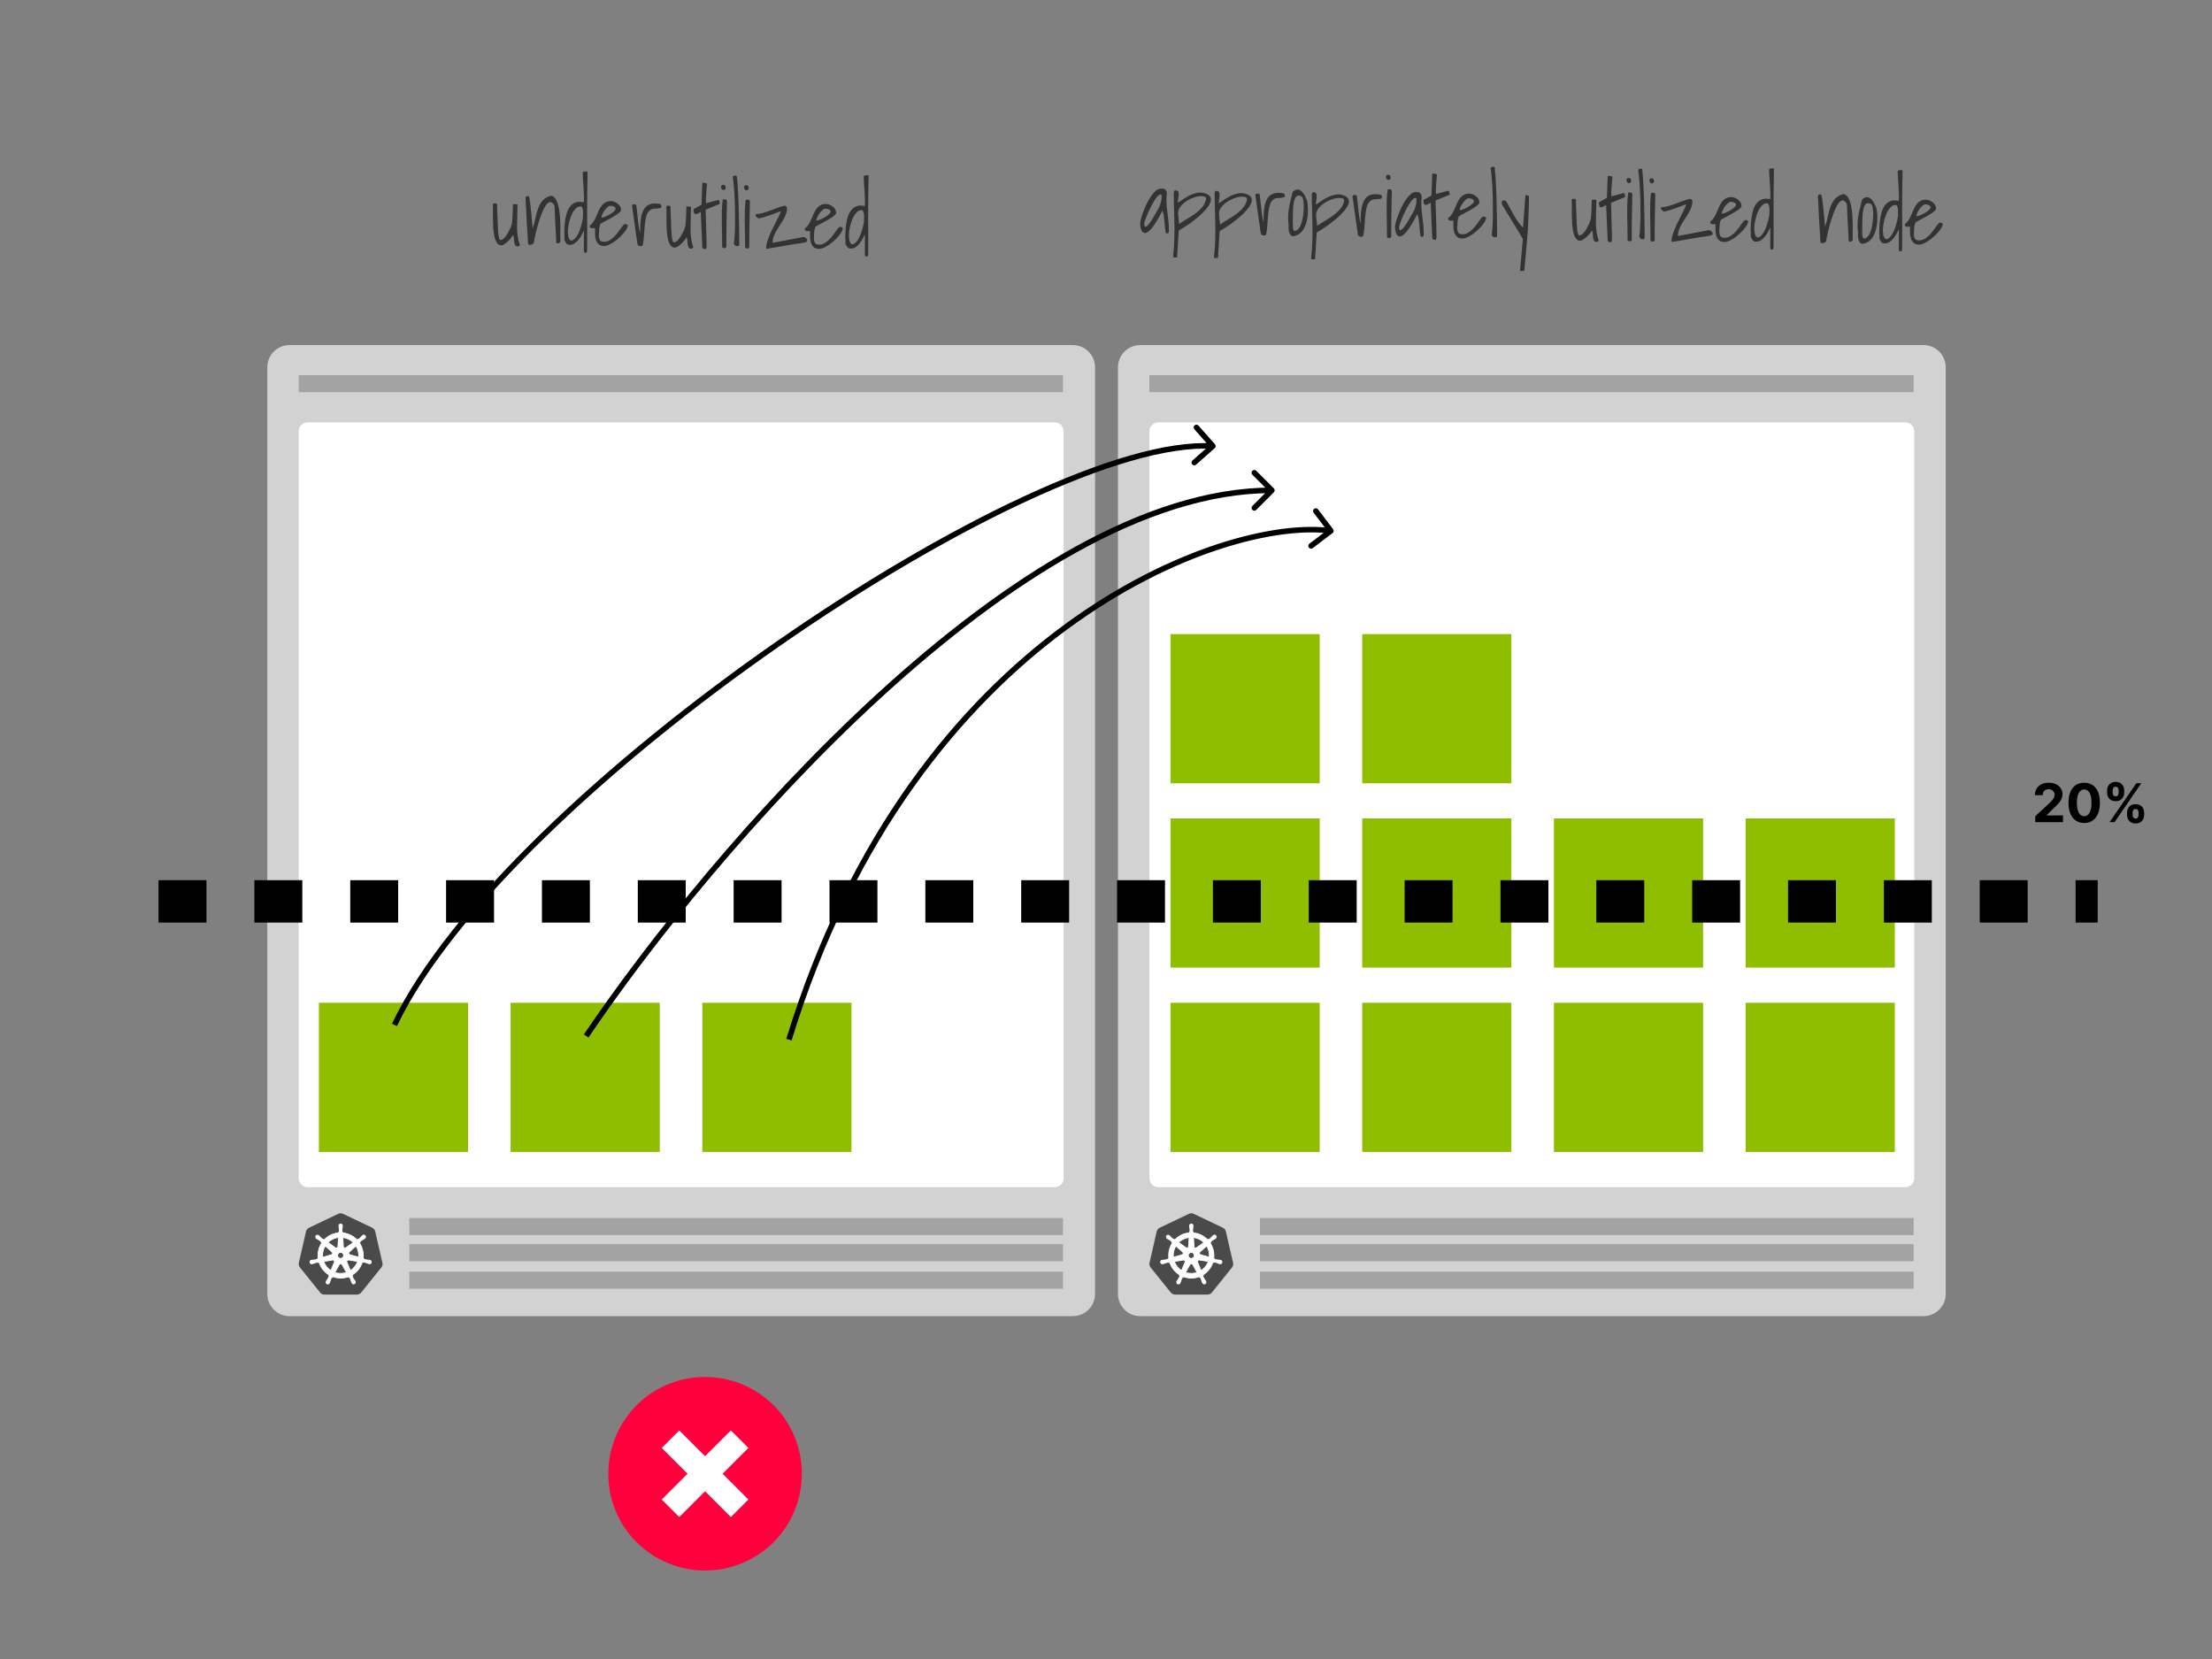 <svg width="1200" height="900" viewBox="0 0 1200 900" fill="none" xmlns="http://www.w3.org/2000/svg">
<rect x="0" y="0" width="1200" height="900" fill="#808080" stroke="none"/>
<path fill-rule="evenodd" clip-rule="evenodd" d="M594.06 199.267V701.93C594.06 708.596 588.652 714 581.982 714H157.078C150.409 714 145 708.596 145 701.93V199.267C145 192.601 150.408 187.197 157.078 187.197H581.982C588.651 187.197 594.06 192.601 594.06 199.267Z" fill="#D2D2D2"/>
<path fill-rule="evenodd" clip-rule="evenodd" d="M222.036 689.861H576.669V699.127H222.036V689.861ZM222.036 674.952H576.669V684.217H222.036V674.952ZM222.036 660.752H576.669V670.018H222.036V660.752ZM162.043 203.527H576.669V212.757H162.043V203.527Z" fill="#A3A3A3"/>
<path fill-rule="evenodd" clip-rule="evenodd" d="M166.885 229.113H572.175C572.81 229.113 573.438 229.238 574.024 229.481C574.61 229.723 575.143 230.079 575.592 230.528C576.041 230.976 576.397 231.509 576.639 232.095C576.882 232.681 577.007 233.309 577.008 233.944V639.188C577.008 640.469 576.499 641.698 575.592 642.604C574.686 643.51 573.458 644.019 572.176 644.019H166.884C165.603 644.019 164.374 643.51 163.468 642.604C162.562 641.698 162.053 640.469 162.053 639.188V233.944C162.053 232.663 162.562 231.434 163.468 230.528C164.374 229.622 165.603 229.113 166.884 229.113H166.885Z" fill="white"/>
<path d="M184.649 658.195C184.242 658.219 183.845 658.325 183.479 658.506L167.642 666.057C167.234 666.251 166.875 666.535 166.592 666.888C166.309 667.24 166.11 667.652 166.009 668.092L162.13 685.046C162.038 685.44 162.028 685.849 162.101 686.247C162.175 686.645 162.33 687.023 162.556 687.358C162.611 687.441 162.668 687.52 162.728 687.597L173.67 701.2C174.248 701.91 175.117 702.318 176.032 702.315H193.582C194.035 702.312 194.482 702.21 194.89 702.015C195.299 701.821 195.66 701.538 195.947 701.188L206.884 687.581C207.457 686.871 207.672 685.933 207.452 685.043L203.55 668.076C203.448 667.636 203.248 667.225 202.965 666.872C202.683 666.52 202.324 666.236 201.917 666.041L186.103 658.507C185.647 658.282 185.142 658.175 184.635 658.196L184.649 658.195Z" fill="#4A4A4A"/>
<path d="M184.797 663.971C184.252 664.009 183.838 664.477 183.867 665.022V665.289C183.892 665.592 183.938 665.892 183.997 666.189C184.084 666.756 184.116 667.333 184.091 667.908C184.037 668.098 183.929 668.268 183.781 668.398L183.76 668.799C183.184 668.847 182.613 668.935 182.05 669.063C179.682 669.597 177.527 670.826 175.863 672.594L175.522 672.353C175.429 672.381 175.332 672.39 175.235 672.38C175.139 672.371 175.045 672.342 174.96 672.296C174.499 671.955 174.072 671.569 173.686 671.145C173.491 670.913 173.284 670.692 173.064 670.484L172.854 670.317C172.667 670.167 172.437 670.08 172.197 670.068C172.054 670.061 171.911 670.087 171.78 670.145C171.649 670.203 171.533 670.292 171.443 670.403C171.289 670.619 171.227 670.888 171.27 671.149C171.314 671.411 171.459 671.645 171.675 671.8L171.871 671.956C172.124 672.125 172.386 672.277 172.655 672.415C173.162 672.695 173.637 673.028 174.073 673.409C174.186 673.57 174.252 673.759 174.263 673.956L174.573 674.24C172.901 676.749 172.213 679.788 172.643 682.774L172.244 682.887C172.141 683.052 172.003 683.191 171.839 683.295C171.284 683.444 170.715 683.538 170.142 683.577C169.838 683.583 169.534 683.607 169.232 683.648L168.98 683.705H168.954C168.779 683.729 168.615 683.801 168.479 683.913C168.343 684.025 168.241 684.173 168.184 684.339C168.127 684.506 168.117 684.685 168.156 684.857C168.195 685.029 168.28 685.187 168.403 685.313C168.656 685.568 169.034 685.659 169.375 685.547H169.393L169.65 685.518C169.939 685.432 170.223 685.328 170.5 685.208C171.033 684.994 171.586 684.833 172.15 684.726C172.346 684.738 172.535 684.804 172.693 684.918L173.119 684.847C174.043 687.713 175.985 690.141 178.577 691.671L178.403 692.033C178.483 692.2 178.513 692.385 178.489 692.568C178.254 693.112 177.967 693.631 177.631 694.12C177.447 694.362 177.278 694.615 177.123 694.877L177.002 695.132C176.915 695.284 176.871 695.458 176.875 695.633C176.88 695.808 176.933 695.979 177.028 696.126C177.124 696.273 177.258 696.391 177.416 696.467C177.575 696.543 177.751 696.573 177.925 696.555C178.283 696.515 178.586 696.277 178.711 695.941L178.829 695.7C178.938 695.416 179.028 695.125 179.103 694.833C179.354 694.212 179.491 693.546 179.834 693.134C179.946 693.028 180.088 692.958 180.241 692.934L180.454 692.546C183.263 693.626 186.373 693.634 189.188 692.568L189.377 692.931C189.57 692.96 189.744 693.065 189.86 693.222C190.127 693.73 190.343 694.263 190.508 694.813C190.583 695.108 190.676 695.398 190.784 695.681L190.902 695.923C190.964 696.087 191.07 696.231 191.209 696.339C191.348 696.446 191.513 696.513 191.688 696.533C191.862 696.552 192.039 696.523 192.197 696.448C192.356 696.373 192.491 696.256 192.588 696.11C192.783 695.808 192.792 695.423 192.611 695.113L192.487 694.857C192.332 694.596 192.163 694.344 191.979 694.103C191.653 693.628 191.368 693.125 191.127 692.601C191.104 692.504 191.101 692.404 191.117 692.307C191.134 692.209 191.17 692.116 191.223 692.033C191.162 691.909 191.11 691.781 191.065 691.651C193.652 690.108 195.585 687.672 196.498 684.801L196.901 684.872C197.046 684.741 197.236 684.67 197.432 684.676C197.995 684.785 198.548 684.96 199.082 685.159C199.36 685.287 199.644 685.395 199.933 685.487C200.001 685.504 200.101 685.52 200.177 685.539H200.195C200.363 685.593 200.543 685.6 200.714 685.558C200.885 685.516 201.042 685.428 201.165 685.302C201.289 685.177 201.376 685.019 201.416 684.848C201.456 684.676 201.447 684.496 201.391 684.329C201.333 684.163 201.231 684.015 201.094 683.903C200.958 683.791 200.793 683.719 200.619 683.696L200.344 683.631C200.041 683.59 199.737 683.566 199.432 683.56C198.859 683.523 198.29 683.429 197.735 683.279C197.564 683.183 197.423 683.042 197.327 682.87L196.943 682.757C197.352 679.773 196.65 676.743 194.973 674.241L195.308 673.931C195.295 673.736 195.358 673.543 195.485 673.394C195.921 673.02 196.392 672.689 196.891 672.405C197.162 672.268 197.424 672.114 197.676 671.946L197.883 671.778C197.998 671.707 198.096 671.613 198.172 671.501C198.247 671.39 198.298 671.264 198.322 671.131C198.345 670.998 198.339 670.862 198.306 670.732C198.273 670.601 198.212 670.479 198.128 670.374C198.044 670.269 197.939 670.182 197.819 670.121C197.699 670.059 197.568 670.023 197.433 670.016C197.299 670.009 197.164 670.031 197.039 670.08C196.913 670.128 196.799 670.203 196.705 670.299L196.495 670.468C196.275 670.676 196.068 670.896 195.873 671.128C195.499 671.557 195.083 671.948 194.634 672.297C194.452 672.371 194.253 672.392 194.059 672.359L193.7 672.616C191.624 670.441 188.829 669.092 185.834 668.822C185.834 668.68 185.816 668.467 185.813 668.4C185.651 668.29 185.54 668.12 185.502 667.928C185.483 667.355 185.519 666.781 185.611 666.214C185.673 665.915 185.714 665.617 185.742 665.314V665.03C185.756 664.768 185.666 664.51 185.492 664.314C185.317 664.117 185.072 663.996 184.81 663.979L184.798 663.972L184.797 663.971ZM183.612 671.31L183.328 676.275H183.307C183.298 676.425 183.25 676.57 183.167 676.696C183.084 676.822 182.969 676.924 182.835 676.991C182.7 677.06 182.548 677.089 182.397 677.075C182.247 677.061 182.103 677.005 181.983 676.914L177.911 674.029C179.207 672.757 180.833 671.871 182.606 671.473C182.937 671.402 183.272 671.348 183.609 671.311H183.612V671.31ZM185.982 671.31C188.12 671.576 190.112 672.537 191.653 674.043L187.62 676.91C187.498 677.008 187.351 677.069 187.195 677.088C187.04 677.106 186.883 677.08 186.741 677.013C186.6 676.946 186.48 676.841 186.396 676.709C186.311 676.578 186.266 676.425 186.264 676.268L185.982 671.311L185.982 671.31ZM176.432 675.897L180.156 679.218V679.24C180.27 679.339 180.354 679.467 180.4 679.611C180.447 679.754 180.453 679.908 180.42 680.055C180.386 680.202 180.313 680.337 180.209 680.446C180.105 680.555 179.973 680.634 179.828 680.674V680.688L175.05 682.062C174.813 679.909 175.3 677.739 176.434 675.894L176.432 675.897ZM193.135 675.897C194.266 677.736 194.766 679.895 194.559 682.045L189.774 680.667V680.648C189.628 680.609 189.495 680.531 189.391 680.422C189.286 680.312 189.214 680.177 189.181 680.029C189.148 679.882 189.155 679.729 189.201 679.585C189.248 679.441 189.332 679.313 189.445 679.213L193.14 675.908L193.135 675.897ZM184.034 679.478H185.557L186.489 680.66L186.15 682.137L184.782 682.794L183.411 682.137L183.088 680.66L184.034 679.478ZM188.914 683.51C188.977 683.503 189.042 683.503 189.105 683.51L194.033 684.341C193.312 686.391 191.924 688.139 190.09 689.304L188.185 684.695C188.133 684.571 188.111 684.437 188.122 684.303C188.132 684.169 188.175 684.04 188.246 683.926C188.316 683.812 188.414 683.717 188.529 683.648C188.644 683.579 188.774 683.539 188.908 683.531L188.914 683.51ZM180.639 683.531C180.776 683.534 180.91 683.57 181.03 683.636C181.15 683.702 181.252 683.797 181.327 683.912C181.401 684.027 181.446 684.158 181.458 684.294C181.47 684.431 181.447 684.568 181.393 684.693V684.711L179.501 689.284C177.69 688.123 176.312 686.396 175.581 684.372L180.466 683.544C180.521 683.538 180.576 683.538 180.631 683.544L180.64 683.531H180.639ZM184.766 685.519C185.083 685.511 185.378 685.679 185.529 685.958H185.547L187.954 690.302L186.992 690.586C185.221 690.991 183.373 690.896 181.652 690.311L184.068 685.967C184.14 685.841 184.244 685.737 184.368 685.663C184.492 685.59 184.634 685.55 184.778 685.547L184.766 685.52V685.519Z" fill="white" stroke="white" stroke-width="0.444"/>
<path fill-rule="evenodd" clip-rule="evenodd" d="M1055.55 199.267V701.93C1055.55 708.596 1050.14 714 1043.47 714H618.565C611.895 714 606.486 708.596 606.486 701.93V199.267C606.486 192.601 611.895 187.197 618.565 187.197H1043.47C1050.14 187.197 1055.55 192.601 1055.55 199.267Z" fill="#D2D2D2"/>
<path fill-rule="evenodd" clip-rule="evenodd" d="M683.522 689.861H1038.16V699.127H683.522V689.861ZM683.522 674.952H1038.16V684.217H683.522V674.952ZM683.522 660.752H1038.16V670.018H683.522V660.752ZM623.529 203.527H1038.16V212.757H623.529V203.527Z" fill="#A3A3A3"/>
<path fill-rule="evenodd" clip-rule="evenodd" d="M628.369 229.113H1033.66C1034.29 229.113 1034.92 229.238 1035.51 229.481C1036.09 229.723 1036.63 230.079 1037.08 230.528C1037.52 230.976 1037.88 231.509 1038.12 232.095C1038.37 232.681 1038.49 233.309 1038.49 233.944V639.188C1038.49 640.469 1037.98 641.698 1037.08 642.604C1036.17 643.51 1034.94 644.019 1033.66 644.019H628.369C627.087 644.019 625.858 643.51 624.952 642.604C624.046 641.698 623.537 640.469 623.537 639.188V233.944C623.537 232.663 624.046 231.434 624.953 230.528C625.859 229.622 627.087 229.113 628.369 229.113H628.369Z" fill="white"/>
<path d="M646.133 658.195C645.727 658.219 645.329 658.325 644.964 658.506L629.126 666.057C628.718 666.251 628.359 666.535 628.077 666.888C627.794 667.24 627.594 667.652 627.493 668.092L623.615 685.046C623.522 685.44 623.512 685.849 623.586 686.247C623.659 686.645 623.814 687.023 624.041 687.358C624.096 687.441 624.153 687.52 624.212 687.597L635.155 701.2C635.732 701.91 636.601 702.318 637.516 702.315H655.067C655.519 702.312 655.966 702.21 656.375 702.015C656.783 701.821 657.144 701.538 657.431 701.188L668.368 687.581C668.941 686.871 669.156 685.933 668.936 685.043L665.034 668.076C664.932 667.636 664.732 667.225 664.45 666.872C664.167 666.52 663.808 666.236 663.401 666.041L647.587 658.507C647.131 658.282 646.627 658.175 646.119 658.196L646.133 658.195Z" fill="#4A4A4A"/>
<path d="M646.281 663.971C645.736 664.009 645.323 664.477 645.351 665.022V665.289C645.376 665.592 645.422 665.892 645.482 666.189C645.569 666.756 645.6 667.333 645.576 667.908C645.521 668.098 645.413 668.268 645.265 668.398L645.245 668.799C644.669 668.847 644.097 668.935 643.534 669.063C641.166 669.597 639.011 670.826 637.347 672.594L637.006 672.353C636.913 672.381 636.816 672.39 636.72 672.38C636.623 672.371 636.53 672.342 636.444 672.296C635.983 671.955 635.556 671.569 635.17 671.145C634.976 670.913 634.768 670.692 634.549 670.484L634.338 670.317C634.151 670.167 633.921 670.08 633.682 670.068C633.539 670.061 633.396 670.087 633.264 670.145C633.133 670.203 633.018 670.292 632.927 670.403C632.773 670.619 632.711 670.888 632.755 671.149C632.798 671.411 632.943 671.645 633.159 671.8L633.355 671.956C633.608 672.125 633.87 672.277 634.14 672.415C634.646 672.695 635.122 673.028 635.558 673.409C635.671 673.57 635.736 673.759 635.747 673.956L636.058 674.24C634.385 676.749 633.698 679.788 634.127 682.774L633.729 682.887C633.626 683.052 633.487 683.191 633.323 683.295C632.768 683.444 632.2 683.538 631.626 683.577C631.322 683.583 631.018 683.607 630.717 683.648L630.465 683.705H630.438C630.264 683.729 630.099 683.801 629.963 683.913C629.828 684.025 629.725 684.173 629.668 684.339C629.611 684.506 629.602 684.685 629.64 684.857C629.679 685.029 629.765 685.187 629.888 685.313C630.141 685.568 630.518 685.659 630.86 685.547H630.877L631.135 685.518C631.424 685.432 631.707 685.328 631.984 685.208C632.517 684.994 633.07 684.833 633.635 684.726C633.831 684.738 634.019 684.804 634.178 684.918L634.604 684.847C635.527 687.713 637.469 690.141 640.062 691.671L639.888 692.033C639.968 692.2 639.997 692.385 639.973 692.568C639.738 693.112 639.451 693.631 639.116 694.12C638.932 694.362 638.762 694.615 638.607 694.877L638.487 695.132C638.399 695.284 638.355 695.458 638.36 695.633C638.364 695.808 638.417 695.979 638.513 696.126C638.608 696.273 638.742 696.391 638.901 696.467C639.059 696.543 639.235 696.573 639.409 696.555C639.767 696.515 640.071 696.277 640.196 695.941L640.314 695.7C640.422 695.416 640.513 695.125 640.587 694.833C640.838 694.212 640.975 693.546 641.318 693.134C641.431 693.028 641.572 692.958 641.725 692.934L641.938 692.546C644.748 693.626 647.857 693.634 650.672 692.568L650.861 692.931C651.054 692.96 651.228 693.065 651.344 693.222C651.611 693.73 651.828 694.263 651.992 694.813C652.067 695.108 652.161 695.398 652.268 695.681L652.386 695.923C652.448 696.087 652.554 696.231 652.693 696.339C652.832 696.446 652.998 696.513 653.172 696.533C653.347 696.552 653.523 696.523 653.682 696.448C653.841 696.373 653.976 696.256 654.072 696.11C654.268 695.808 654.276 695.423 654.095 695.113L653.971 694.857C653.817 694.596 653.647 694.344 653.463 694.103C653.137 693.628 652.852 693.125 652.611 692.601C652.589 692.504 652.585 692.404 652.602 692.307C652.618 692.209 652.654 692.116 652.707 692.033C652.647 691.909 652.594 691.781 652.549 691.651C655.136 690.108 657.069 687.672 657.982 684.801L658.385 684.872C658.53 684.741 658.72 684.67 658.916 684.676C659.48 684.785 660.033 684.96 660.567 685.159C660.845 685.287 661.129 685.395 661.417 685.487C661.485 685.504 661.586 685.52 661.661 685.539H661.68C661.847 685.593 662.027 685.6 662.198 685.558C662.37 685.516 662.526 685.428 662.65 685.302C662.774 685.177 662.86 685.019 662.9 684.848C662.94 684.676 662.931 684.496 662.875 684.329C662.818 684.163 662.715 684.015 662.579 683.903C662.442 683.791 662.278 683.719 662.103 683.696L661.828 683.631C661.526 683.59 661.221 683.566 660.916 683.56C660.343 683.523 659.775 683.429 659.22 683.279C659.049 683.183 658.907 683.042 658.811 682.87L658.427 682.757C658.836 679.773 658.135 676.743 656.457 674.241L656.792 673.931C656.779 673.736 656.843 673.543 656.97 673.394C657.406 673.02 657.876 672.689 658.376 672.405C658.646 672.268 658.908 672.114 659.16 671.946L659.368 671.778C659.482 671.707 659.581 671.613 659.656 671.501C659.732 671.39 659.783 671.264 659.806 671.131C659.829 670.998 659.824 670.862 659.79 670.732C659.757 670.601 659.696 670.479 659.612 670.374C659.528 670.269 659.423 670.182 659.303 670.121C659.184 670.059 659.052 670.023 658.918 670.016C658.783 670.009 658.649 670.031 658.523 670.08C658.398 670.128 658.284 670.203 658.189 670.299L657.979 670.468C657.759 670.676 657.552 670.896 657.358 671.128C656.983 671.557 656.568 671.948 656.118 672.297C655.936 672.371 655.737 672.392 655.544 672.359L655.184 672.616C653.108 670.441 650.314 669.092 647.319 668.822C647.319 668.68 647.301 668.467 647.297 668.4C647.136 668.29 647.024 668.12 646.987 667.928C646.967 667.355 647.003 666.781 647.095 666.214C647.157 665.915 647.199 665.617 647.226 665.314V665.03C647.24 664.768 647.15 664.51 646.976 664.314C646.802 664.117 646.557 663.996 646.294 663.979L646.282 663.972L646.281 663.971ZM645.096 671.31L644.812 676.275H644.791C644.782 676.425 644.734 676.57 644.651 676.696C644.568 676.822 644.454 676.924 644.319 676.991C644.184 677.06 644.033 677.089 643.882 677.075C643.731 677.061 643.587 677.005 643.467 676.914L639.395 674.029C640.691 672.757 642.318 671.871 644.09 671.473C644.422 671.402 644.757 671.348 645.094 671.311H645.096V671.31ZM647.466 671.31C649.605 671.576 651.596 672.537 653.137 674.043L649.104 676.91C648.982 677.008 648.835 677.069 648.68 677.088C648.524 677.106 648.367 677.08 648.226 677.013C648.084 676.946 647.964 676.841 647.88 676.709C647.796 676.578 647.75 676.425 647.748 676.268L647.467 671.311L647.466 671.31ZM637.917 675.897L641.641 679.218V679.24C641.754 679.339 641.838 679.467 641.885 679.611C641.931 679.754 641.938 679.908 641.904 680.055C641.871 680.202 641.798 680.337 641.694 680.446C641.589 680.555 641.458 680.634 641.312 680.674V680.688L636.534 682.062C636.297 679.909 636.785 677.739 637.919 675.894L637.917 675.897ZM654.619 675.897C655.75 677.736 656.251 679.895 656.043 682.045L651.258 680.667V680.648C651.112 680.609 650.98 680.531 650.875 680.422C650.771 680.312 650.698 680.177 650.665 680.029C650.632 679.882 650.639 679.729 650.686 679.585C650.732 679.441 650.816 679.313 650.93 679.213L654.624 675.908L654.619 675.897ZM645.519 679.478H647.042L647.974 680.66L647.635 682.137L646.266 682.794L644.895 682.137L644.572 680.66L645.519 679.478ZM650.398 683.51C650.462 683.503 650.526 683.503 650.59 683.51L655.517 684.341C654.797 686.391 653.408 688.139 651.574 689.304L649.67 684.695C649.617 684.571 649.596 684.437 649.606 684.303C649.617 684.169 649.659 684.04 649.73 683.926C649.801 683.812 649.898 683.717 650.013 683.648C650.129 683.579 650.259 683.539 650.393 683.531L650.398 683.51ZM642.123 683.531C642.26 683.534 642.395 683.57 642.515 683.636C642.635 683.702 642.736 683.797 642.811 683.912C642.886 684.027 642.931 684.158 642.942 684.294C642.954 684.431 642.932 684.568 642.878 684.693V684.711L640.986 689.284C639.174 688.123 637.796 686.396 637.066 684.372L641.95 683.544C642.005 683.538 642.061 683.538 642.115 683.544L642.124 683.531H642.123ZM646.25 685.519C646.567 685.511 646.862 685.679 647.013 685.958H647.031L649.439 690.302L648.477 690.586C646.706 690.991 644.857 690.896 643.137 690.311L645.553 685.967C645.625 685.841 645.728 685.737 645.852 685.663C645.977 685.59 646.118 685.55 646.263 685.547L646.25 685.52V685.519Z" fill="white" stroke="white" stroke-width="0.444"/>
<path d="M278.231 127.535C278.107 127.893 277.801 128.383 277.313 129.005C276.856 129.598 276.309 130.205 275.672 130.825C275.035 131.416 274.369 131.946 273.674 132.416C273.009 132.856 272.422 133.073 271.913 133.066C270.954 133.053 270.167 132.594 269.55 131.687C268.963 130.781 268.514 129.621 268.204 128.21C267.893 126.798 267.69 125.238 267.593 123.529C267.496 121.791 267.444 120.098 267.436 118.45C267.428 116.803 267.433 115.306 267.451 113.958C267.469 112.611 267.438 111.592 267.357 110.902C267.481 110.604 267.633 110.426 267.813 110.369C268.024 110.312 268.264 110.285 268.533 110.289C268.773 110.292 268.982 110.325 269.161 110.387C269.37 110.45 269.547 110.632 269.693 110.933C269.688 111.262 269.681 111.816 269.671 112.595C269.69 113.374 269.723 114.258 269.77 115.247C269.817 116.206 269.863 117.225 269.909 118.304C269.955 119.353 269.986 120.356 270.003 121.315C270.05 122.274 270.084 123.143 270.103 123.922C270.153 124.672 270.191 125.226 270.216 125.586C270.243 125.796 270.268 126.141 270.292 126.62C270.345 127.1 270.413 127.61 270.496 128.15C270.609 128.661 270.737 129.127 270.882 129.548C271.056 129.97 271.277 130.197 271.546 130.231C271.995 130.237 272.447 130.048 272.902 129.665C273.386 129.282 273.857 128.794 274.314 128.201C274.771 127.609 275.199 126.955 275.598 126.242C275.997 125.528 276.35 124.844 276.659 124.189C276.997 123.505 277.245 122.894 277.402 122.357C277.589 121.821 277.699 121.433 277.732 121.194C277.799 120.686 277.868 119.968 277.941 119.04C278.013 118.083 278.072 117.065 278.116 115.988C278.161 114.91 278.189 113.892 278.202 112.934C278.245 111.976 278.269 111.242 278.276 110.733L280.745 110.901C280.742 113.327 280.698 115.528 280.612 117.503C280.526 119.449 280.486 121.29 280.493 123.028C280.5 124.735 280.613 126.399 280.831 128.019C281.049 129.639 281.46 131.322 282.066 133.067C281.975 133.156 281.794 133.273 281.522 133.419C281.25 133.595 281.054 133.683 280.935 133.681C280.186 133.671 279.68 133.41 279.418 132.897C279.184 132.415 279.027 131.844 278.946 131.184C278.896 130.494 278.845 129.819 278.794 129.16C278.773 128.471 278.585 127.929 278.231 127.535ZM286.479 132.273C286.204 128.226 285.959 124.179 285.743 120.133C285.558 116.057 285.345 111.831 285.104 107.455C285.113 106.736 285.508 106.382 286.286 106.393L286.645 106.398C286.735 106.399 286.839 106.52 286.955 106.761C287.072 107.002 287.185 107.453 287.296 108.113C287.438 108.744 287.574 109.719 287.707 111.039C287.869 112.329 288.056 114.024 288.268 116.123C288.479 118.223 288.714 120.846 288.971 123.995C289.627 121.967 290.148 119.997 290.533 118.085C290.918 116.174 291.405 114.443 291.995 112.893C292.585 111.314 293.397 109.932 294.431 108.748C295.495 107.564 297.004 106.701 298.958 106.158C300.034 106.352 300.894 107.022 301.537 108.169C302.181 109.286 302.687 110.67 303.054 112.322C303.421 113.975 303.667 115.775 303.791 117.723C303.915 119.642 303.98 121.485 303.986 123.252C303.993 125.019 303.986 126.606 303.967 128.014C303.949 129.391 303.966 130.38 304.018 130.98C303.925 131.218 303.787 131.426 303.605 131.603C303.423 131.78 303.212 131.912 302.971 131.999C302.76 132.056 302.551 132.068 302.341 132.035C302.133 131.973 301.94 131.805 301.764 131.533C301.768 131.204 301.747 130.53 301.701 129.511C301.655 128.492 301.596 127.308 301.524 125.959C301.453 124.581 301.367 123.127 301.268 121.598C301.199 120.04 301.128 118.586 301.057 117.238C301.015 115.859 300.971 114.661 300.925 113.642C300.879 112.623 300.843 111.948 300.817 111.619C300.203 110.502 299.583 109.865 298.956 109.707C298.359 109.549 297.742 109.736 297.106 110.266C296.5 110.797 295.905 111.613 295.322 112.713C294.738 113.814 294.182 115.064 293.654 116.465C293.127 117.835 292.628 119.281 292.159 120.803C291.689 122.324 291.28 123.801 290.931 125.234C290.583 126.637 290.281 127.921 290.026 129.085C289.801 130.22 289.655 131.102 289.586 131.73C289.494 131.939 289.296 132.146 288.994 132.351C288.722 132.527 288.421 132.658 288.09 132.743C287.79 132.829 287.475 132.855 287.146 132.821C286.847 132.757 286.625 132.574 286.479 132.273ZM316.766 125.04C316.458 125.725 316.058 126.513 315.567 127.405C315.105 128.297 314.555 129.144 313.915 129.944C313.306 130.744 312.593 131.424 311.776 131.982C310.96 132.54 310.058 132.812 309.07 132.799C308.621 132.793 308.262 132.743 307.994 132.65C307.756 132.527 307.533 132.359 307.327 132.147C307.15 131.935 306.973 131.678 306.798 131.376C306.652 131.075 306.462 130.743 306.227 130.38C306.157 128.912 306.118 127.339 306.11 125.661C306.133 123.954 306.246 122.264 306.448 120.589C306.65 118.885 306.971 117.287 307.41 115.795C307.88 114.304 308.51 113.039 309.303 112.002C310.126 110.964 311.139 110.229 312.343 109.796C313.546 109.363 314.999 109.352 316.701 109.764C316.802 108.927 316.832 107.804 316.791 106.396C316.75 104.988 316.68 103.504 316.581 101.946C316.482 100.387 316.382 98.888 316.281 97.449C316.181 95.98 316.122 94.781 316.105 93.853C316.108 93.583 316.231 93.39 316.472 93.273C316.744 93.127 317.029 93.041 317.329 93.015C317.629 92.99 317.913 92.993 318.182 93.027C318.482 93.061 318.676 93.108 318.765 93.169C318.655 96.852 318.592 100.475 318.574 104.039C318.557 107.573 318.54 111.107 318.523 114.641C318.536 118.145 318.549 121.635 318.562 125.109C318.576 128.583 318.559 132.057 318.513 135.531C318.508 135.861 318.474 136.205 318.409 136.563C318.374 136.952 318.117 137.143 317.638 137.137C317.458 137.134 317.279 137.072 317.101 136.95C316.923 136.858 316.805 136.706 316.748 136.496L316.766 125.04ZM315.009 111.988C314.081 111.916 313.208 112.278 312.389 113.076C311.6 113.844 310.897 114.853 310.282 116.103C309.696 117.353 309.213 118.739 308.833 120.262C308.454 121.754 308.21 123.204 308.101 124.61C308.023 125.986 308.096 127.215 308.322 128.297C308.577 129.378 309.031 130.118 309.685 130.516C310.343 130.525 310.961 130.279 311.536 129.777C312.113 129.246 312.646 128.579 313.136 127.777C313.625 126.975 314.057 126.082 314.429 125.099C314.802 124.085 315.115 123.116 315.367 122.191C315.649 121.266 315.854 120.43 315.984 119.683C316.144 118.907 316.227 118.324 316.232 117.935C316.236 117.635 316.258 117.156 316.296 116.498C316.335 115.839 316.329 115.18 316.278 114.521C316.227 113.861 316.1 113.276 315.897 112.764C315.724 112.252 315.428 111.994 315.009 111.988ZM322.805 123.638C322.655 123.666 322.43 123.708 322.129 123.764C321.829 123.82 321.515 123.831 321.186 123.796C320.857 123.762 320.573 123.668 320.336 123.515C320.068 123.362 319.937 123.106 319.942 122.746C319.944 122.537 319.991 122.388 320.082 122.299C320.173 122.21 320.325 122.078 320.537 121.901C321.203 121.371 321.766 120.689 322.227 119.857C322.717 118.995 323.164 118.087 323.566 117.134C323.968 116.151 324.386 115.183 324.818 114.231C325.28 113.249 325.801 112.372 326.38 111.601C326.96 110.83 327.672 110.211 328.517 109.743C329.362 109.275 330.398 109.064 331.625 109.11C332.134 109.117 332.701 109.244 333.327 109.492C333.953 109.74 334.532 110.078 335.066 110.504C335.599 110.901 336.042 111.386 336.394 111.959C336.746 112.533 336.917 113.164 336.908 113.853C337.054 114.095 336.9 114.437 336.445 114.88C336.02 115.324 335.429 115.81 334.673 116.339C333.918 116.838 333.057 117.366 332.091 117.922C331.156 118.449 330.251 118.946 329.376 119.413C328.501 119.881 327.732 120.29 327.068 120.64C326.405 120.991 325.967 121.254 325.755 121.431C325.601 121.729 325.477 122.072 325.382 122.46C325.286 122.848 325.207 123.221 325.142 123.58C325.108 123.909 325.073 124.223 325.039 124.522C325.036 124.791 325.033 125.001 325.031 125.151C325.023 125.719 324.985 126.348 324.916 127.036C324.877 127.724 324.898 128.383 324.979 129.013C325.091 129.614 325.339 130.126 325.723 130.551C326.107 130.945 326.763 131.149 327.691 131.161C328.679 131.174 329.611 130.947 330.486 130.48C331.361 129.982 332.178 129.379 332.936 128.671C333.694 127.962 334.378 127.192 334.988 126.362C335.628 125.532 336.193 124.761 336.682 124.048C337.201 123.307 337.658 122.699 338.054 122.225C338.449 121.751 338.782 121.516 339.052 121.519C339.351 121.523 339.665 121.587 339.992 121.712C340.351 121.806 340.527 122.048 340.522 122.437C340.515 122.976 340.281 123.617 339.822 124.36C339.393 125.103 338.813 125.889 338.084 126.718C337.384 127.547 336.564 128.375 335.624 129.201C334.715 129.997 333.792 130.719 332.855 131.365C331.918 131.981 330.998 132.493 330.094 132.901C329.19 133.278 328.394 133.462 327.706 133.453C326.358 133.435 325.344 133.092 324.664 132.424C323.984 131.756 323.501 130.926 323.215 129.933C322.959 128.942 322.823 127.891 322.808 126.783C322.823 125.645 322.822 124.597 322.805 123.638ZM331.232 111.621C330.723 111.614 330.181 111.861 329.605 112.363C329.029 112.834 328.482 113.426 327.964 114.138C327.475 114.82 327.061 115.534 326.722 116.278C326.413 116.993 326.255 117.589 326.249 118.069C326.698 118.075 327.344 117.918 328.187 117.6C329.06 117.253 329.919 116.83 330.765 116.332C331.61 115.834 332.351 115.305 332.987 114.744C333.624 114.184 333.945 113.649 333.952 113.14C333.956 112.87 333.854 112.644 333.647 112.462C333.44 112.279 333.187 112.126 332.889 112.002C332.621 111.879 332.338 111.785 332.039 111.722C331.741 111.658 331.472 111.624 331.232 111.621ZM342.908 111.957L342.913 111.597C342.917 111.298 343.025 111.09 343.236 110.973C343.477 110.856 343.747 110.8 344.047 110.804C344.286 110.807 344.511 110.84 344.719 110.903C344.929 110.935 345.091 111.102 345.207 111.403C345.291 111.854 345.372 112.484 345.451 113.294C345.531 114.073 345.624 114.943 345.731 115.903C345.838 116.863 345.944 117.883 346.049 118.962C346.185 120.012 346.306 121.017 346.413 121.977C346.551 122.907 346.689 123.748 346.829 124.498C346.969 125.249 347.126 125.82 347.3 126.212C347.249 123.336 347.372 120.852 347.669 118.759C347.967 116.637 348.499 114.922 349.266 113.614C350.062 112.277 351.123 111.363 352.447 110.871C353.802 110.35 355.48 110.253 357.483 110.579C358.411 110.591 358.868 111.092 358.855 112.08C358.85 112.469 358.592 112.735 358.081 112.878C357.57 112.991 357 113.074 356.37 113.125C355.741 113.147 355.127 113.183 354.527 113.235C353.927 113.287 353.491 113.431 353.218 113.667C352.132 114.251 351.356 115.169 350.89 116.421C350.454 117.673 350.135 119.152 349.933 120.856C349.73 122.561 349.57 124.43 349.453 126.465C349.366 128.471 349.144 130.535 348.786 132.656C348.782 132.956 348.66 133.179 348.418 133.325C348.176 133.472 347.876 133.543 347.517 133.538C347.187 133.533 346.859 133.454 346.531 133.3C346.234 133.146 345.997 132.918 345.822 132.617L342.908 111.957ZM372.334 128.793C372.21 129.151 371.904 129.641 371.416 130.263C370.959 130.856 370.412 131.463 369.774 132.083C369.138 132.674 368.472 133.204 367.776 133.674C367.112 134.114 366.525 134.331 366.016 134.324C365.057 134.311 364.27 133.852 363.653 132.945C363.066 132.038 362.617 130.879 362.307 129.468C361.996 128.056 361.792 126.496 361.695 124.787C361.599 123.049 361.547 121.356 361.539 119.708C361.531 118.061 361.536 116.563 361.554 115.216C361.572 113.868 361.541 112.85 361.46 112.16C361.584 111.862 361.736 111.684 361.916 111.627C362.127 111.57 362.367 111.543 362.636 111.546C362.876 111.55 363.085 111.582 363.264 111.645C363.473 111.707 363.65 111.889 363.796 112.191C363.791 112.52 363.784 113.074 363.773 113.853C363.793 114.632 363.826 115.516 363.873 116.505C363.92 117.464 363.966 118.483 364.012 119.562C364.057 120.611 364.089 121.614 364.106 122.573C364.153 123.532 364.187 124.401 364.206 125.18C364.256 125.929 364.293 126.484 364.319 126.844C364.346 127.054 364.371 127.399 364.395 127.878C364.448 128.358 364.516 128.868 364.599 129.408C364.712 129.919 364.84 130.385 364.984 130.806C365.159 131.228 365.38 131.455 365.649 131.489C366.098 131.495 366.55 131.306 367.005 130.923C367.489 130.54 367.96 130.052 368.417 129.459C368.874 128.866 369.302 128.213 369.701 127.5C370.1 126.786 370.453 126.102 370.762 125.447C371.1 124.763 371.348 124.152 371.505 123.615C371.692 123.079 371.802 122.691 371.835 122.452C371.902 121.943 371.971 121.226 372.043 120.298C372.116 119.341 372.175 118.323 372.219 117.245C372.263 116.168 372.292 115.15 372.305 114.192C372.348 113.234 372.372 112.5 372.379 111.991L374.848 112.159C374.845 114.585 374.801 116.786 374.715 118.761C374.629 120.707 374.589 122.548 374.596 124.286C374.603 125.993 374.716 127.657 374.934 129.277C375.151 130.897 375.563 132.58 376.169 134.325C376.078 134.414 375.897 134.531 375.625 134.677C375.353 134.853 375.157 134.941 375.038 134.939C374.289 134.929 373.783 134.668 373.521 134.155C373.287 133.673 373.13 133.101 373.049 132.441C372.999 131.752 372.948 131.077 372.897 130.418C372.876 129.729 372.688 129.187 372.334 128.793ZM380.157 114.926C379.856 115.071 379.569 115.232 379.297 115.408C379.055 115.555 378.814 115.701 378.572 115.848C378.331 115.964 378.09 116.051 377.85 116.108C377.61 116.164 377.355 116.161 377.086 116.097C376.907 116.095 376.758 115.988 376.641 115.777C376.525 115.536 376.438 115.28 376.382 115.01C376.296 114.709 376.24 114.424 376.214 114.154C376.188 113.854 376.191 113.63 376.223 113.48L380.568 111.067L380.991 99.572C381.056 99.183 381.298 99.037 381.716 99.132C382.134 99.198 382.567 99.294 383.015 99.419C383.075 99.42 383.164 99.451 383.283 99.513C383.433 99.545 383.537 99.576 383.596 99.607C383.526 100.415 383.439 101.297 383.336 102.254C383.264 103.181 383.192 104.124 383.119 105.081C383.047 106.009 382.99 106.922 382.948 107.82C382.936 108.718 382.97 109.527 383.05 110.247L389.813 108.45C389.933 108.422 390.022 108.513 390.079 108.724C390.166 108.904 390.238 109.13 390.294 109.4C390.381 109.671 390.437 109.941 390.463 110.211C390.49 110.481 390.503 110.616 390.503 110.616L382.823 113.748C382.82 114.018 382.826 114.662 382.843 115.68C382.889 116.699 382.932 117.913 382.974 119.321C383.015 120.699 383.055 122.197 383.093 123.815C383.132 125.403 383.172 126.886 383.213 128.264C383.255 129.643 383.284 130.856 383.3 131.905C383.316 132.923 383.322 133.567 383.319 133.837C383.247 134.734 382.971 135.18 382.492 135.173C382.043 135.167 381.552 134.936 381.019 134.48L380.157 114.926ZM391.771 133.366C391.797 131.419 391.78 129.367 391.718 127.21C391.687 125.053 391.642 122.881 391.581 120.694C391.551 118.477 391.565 116.306 391.623 114.18C391.681 112.055 391.843 110.065 392.107 108.212C392.168 108.182 392.302 108.169 392.512 108.172C392.752 108.145 392.917 108.133 393.007 108.134C393.426 108.139 393.754 108.219 393.992 108.372C394.26 108.495 394.391 108.781 394.385 109.23C394.361 110.997 394.32 112.928 394.262 115.024C394.235 117.09 394.192 119.201 394.133 121.357C394.104 123.483 394.076 125.594 394.048 127.69C394.02 129.787 394.025 131.689 394.062 133.396C394.085 133.906 393.976 134.234 393.734 134.38C393.522 134.557 393.251 134.643 392.922 134.639C392.563 134.634 392.264 134.54 392.027 134.357C391.79 134.204 391.704 133.874 391.771 133.366ZM391.213 101.191C391.218 100.832 391.34 100.594 391.582 100.477C391.823 100.361 392.093 100.304 392.393 100.308C392.991 100.316 393.363 100.516 393.508 100.907C393.652 101.299 393.721 101.749 393.714 102.258C393.53 102.585 393.302 102.821 393.031 102.968C392.76 103.084 392.475 103.11 392.176 103.046C391.908 102.953 391.671 102.755 391.465 102.452C391.29 102.151 391.205 101.73 391.213 101.191ZM398.123 132.058C398.351 130.683 398.509 128.963 398.596 126.898C398.714 124.833 398.773 122.632 398.774 120.296C398.806 117.96 398.793 115.549 398.736 113.062C398.68 110.576 398.591 108.223 398.471 106.005C398.352 103.758 398.199 101.749 398.013 99.979C397.857 98.21 397.681 96.815 397.485 95.794C397.757 95.618 397.983 95.486 398.164 95.399C398.375 95.282 398.615 95.225 398.885 95.229C399.094 95.231 399.274 95.279 399.422 95.371C399.571 95.433 399.689 95.584 399.775 95.825C400.296 101.702 400.621 107.622 400.751 113.583C400.911 119.546 401.011 125.477 401.052 131.378C401.049 131.648 401.044 132.022 401.037 132.501C401.031 132.95 401.013 133.19 400.983 133.219C400.561 133.423 400.185 133.523 399.856 133.519C399.527 133.484 399.228 133.39 398.961 133.237C398.694 133.054 398.487 132.856 398.34 132.645C398.193 132.433 398.121 132.237 398.123 132.058ZM404.213 133.532C404.239 131.585 404.222 129.534 404.161 127.376C404.13 125.219 404.084 123.047 404.023 120.86C403.993 118.644 404.007 116.472 404.065 114.347C404.124 112.221 404.285 110.231 404.549 108.378C404.61 108.349 404.745 108.336 404.954 108.338C405.194 108.312 405.359 108.299 405.449 108.3C405.868 108.306 406.197 108.385 406.434 108.538C406.702 108.661 406.833 108.948 406.827 109.397C406.803 111.163 406.763 113.095 406.705 115.191C406.677 117.257 406.634 119.368 406.575 121.523C406.547 123.649 406.518 125.761 406.49 127.857C406.462 129.953 406.467 131.855 406.504 133.563C406.527 134.072 406.418 134.4 406.176 134.547C405.964 134.723 405.694 134.81 405.364 134.805C405.005 134.8 404.707 134.707 404.47 134.524C404.232 134.371 404.147 134.04 404.213 133.532ZM403.655 101.358C403.66 100.998 403.783 100.76 404.024 100.644C404.265 100.527 404.535 100.471 404.835 100.475C405.434 100.483 405.805 100.682 405.95 101.074C406.094 101.465 406.163 101.915 406.157 102.424C405.972 102.751 405.745 102.988 405.473 103.134C405.202 103.25 404.917 103.276 404.619 103.212C404.35 103.119 404.113 102.921 403.908 102.619C403.732 102.317 403.648 101.897 403.655 101.358ZM415.694 135.033C415.554 134.342 415.61 133.46 415.864 132.385C416.149 131.28 416.539 130.088 417.035 128.806C417.532 127.525 418.103 126.2 418.751 124.831C419.428 123.462 420.074 122.168 420.69 120.948C421.335 119.699 421.904 118.568 422.397 117.557C422.89 116.545 423.23 115.741 423.418 115.144C423.418 115.114 423.419 115.084 423.419 115.055C423.45 114.995 423.465 114.935 423.466 114.875C423.467 114.816 423.453 114.755 423.424 114.695C423.425 114.635 423.425 114.59 423.426 114.56C422.583 114.879 421.649 115.241 420.626 115.646C419.632 116.022 418.624 116.398 417.601 116.774C416.578 117.12 415.57 117.45 414.577 117.767C413.615 118.053 412.728 118.281 411.917 118.45C411.796 118.538 411.587 118.505 411.29 118.352C410.992 118.198 410.71 118 410.444 117.756C410.178 117.483 409.987 117.211 409.871 116.94C409.785 116.639 409.894 116.371 410.196 116.136C411.184 116.149 412.355 115.97 413.708 115.599C415.061 115.197 416.43 114.736 417.814 114.216C419.229 113.696 420.599 113.19 421.923 112.698C423.278 112.177 424.466 111.819 425.486 111.623C426.475 111.636 426.962 112.137 426.949 113.125C426.935 114.203 426.726 115.263 426.322 116.306C425.949 117.32 425.472 118.317 424.89 119.297C424.337 120.278 423.726 121.243 423.054 122.193C422.412 123.143 421.8 124.108 421.218 125.089C420.666 126.07 420.188 127.066 419.786 128.079C419.383 129.092 419.174 130.138 419.16 131.216L419.152 131.755L435.637 128.606L435.952 128.61C436.371 128.616 436.744 128.755 437.069 129.029C437.425 129.274 437.676 129.561 437.822 129.893C437.997 130.195 438.008 130.509 437.854 130.837C437.7 131.164 437.322 131.399 436.721 131.54C436.601 131.539 436.467 131.552 436.316 131.58C436.196 131.608 435.911 131.664 435.461 131.748C435.041 131.803 434.41 131.899 433.57 132.037C432.73 132.146 431.544 132.325 430.014 132.574C428.513 132.823 426.591 133.157 424.25 133.575C421.938 133.964 419.086 134.45 415.694 135.033ZM439.457 125.198C439.307 125.225 439.081 125.267 438.781 125.323C438.481 125.379 438.166 125.39 437.837 125.356C437.508 125.321 437.225 125.228 436.987 125.075C436.72 124.921 436.589 124.665 436.593 124.306C436.596 124.096 436.643 123.947 436.734 123.858C436.825 123.77 436.977 123.637 437.189 123.46C437.855 122.93 438.418 122.248 438.878 121.416C439.369 120.554 439.815 119.646 440.218 118.693C440.62 117.71 441.037 116.743 441.469 115.79C441.932 114.808 442.453 113.931 443.032 113.16C443.611 112.389 444.323 111.77 445.168 111.302C446.013 110.834 447.049 110.623 448.277 110.67C448.786 110.676 449.353 110.804 449.979 111.052C450.604 111.3 451.184 111.637 451.717 112.063C452.251 112.46 452.694 112.945 453.046 113.519C453.397 114.093 453.569 114.724 453.559 115.413C453.706 115.654 453.552 115.996 453.096 116.44C452.671 116.883 452.081 117.369 451.325 117.898C450.569 118.398 449.709 118.925 448.743 119.481C447.807 120.008 446.902 120.505 446.027 120.972C445.153 121.44 444.383 121.849 443.72 122.2C443.056 122.55 442.618 122.814 442.406 122.991C442.253 123.288 442.128 123.631 442.033 124.019C441.938 124.407 441.858 124.78 441.794 125.139C441.759 125.468 441.725 125.782 441.691 126.081C441.688 126.351 441.685 126.56 441.683 126.71C441.675 127.279 441.637 127.907 441.568 128.595C441.529 129.284 441.55 129.943 441.631 130.573C441.743 131.173 441.991 131.686 442.374 132.11C442.758 132.505 443.415 132.708 444.343 132.721C445.331 132.734 446.263 132.507 447.137 132.039C448.013 131.542 448.829 130.939 449.588 130.23C450.346 129.521 451.03 128.752 451.64 127.921C452.28 127.091 452.845 126.32 453.333 125.608C453.852 124.866 454.31 124.258 454.705 123.784C455.101 123.31 455.434 123.075 455.703 123.079C456.003 123.083 456.316 123.147 456.644 123.271C457.002 123.365 457.179 123.607 457.174 123.997C457.166 124.536 456.933 125.177 456.474 125.919C456.045 126.662 455.465 127.448 454.735 128.277C454.035 129.106 453.216 129.934 452.276 130.76C451.367 131.557 450.444 132.278 449.507 132.924C448.57 133.541 447.65 134.053 446.746 134.46C445.842 134.837 445.046 135.021 444.357 135.012C443.01 134.994 441.996 134.651 441.316 133.983C440.636 133.315 440.153 132.485 439.867 131.493C439.61 130.501 439.475 129.451 439.46 128.342C439.475 127.204 439.474 126.156 439.457 125.198ZM447.884 113.18C447.375 113.173 446.832 113.421 446.256 113.922C445.681 114.394 445.134 114.985 444.615 115.697C444.127 116.38 443.713 117.093 443.374 117.837C443.065 118.552 442.907 119.149 442.901 119.628C443.35 119.634 443.996 119.478 444.839 119.16C445.712 118.812 446.571 118.389 447.416 117.891C448.262 117.393 449.003 116.864 449.639 116.304C450.275 115.743 450.597 115.208 450.604 114.699C450.607 114.43 450.506 114.204 450.298 114.021C450.091 113.839 449.839 113.686 449.541 113.562C449.273 113.438 448.99 113.345 448.691 113.281C448.392 113.217 448.123 113.183 447.884 113.18ZM469.217 127.078C468.909 127.763 468.509 128.551 468.018 129.443C467.557 130.335 467.006 131.182 466.366 131.982C465.757 132.782 465.044 133.461 464.228 134.02C463.412 134.578 462.509 134.85 461.521 134.837C461.072 134.831 460.713 134.781 460.445 134.688C460.207 134.565 459.985 134.397 459.778 134.185C459.601 133.973 459.425 133.716 459.249 133.414C459.103 133.113 458.913 132.781 458.678 132.418C458.608 130.949 458.569 129.377 458.562 127.699C458.584 125.992 458.697 124.302 458.899 122.627C459.102 120.923 459.422 119.325 459.862 117.833C460.331 116.342 460.962 115.077 461.754 114.039C462.577 113.002 463.59 112.267 464.794 111.834C465.998 111.401 467.45 111.39 469.152 111.802C469.253 110.965 469.283 109.842 469.242 108.434C469.201 107.026 469.131 105.542 469.032 103.984C468.933 102.425 468.833 100.926 468.733 99.487C468.632 98.018 468.574 96.819 468.556 95.891C468.56 95.621 468.682 95.428 468.923 95.311C469.195 95.165 469.48 95.079 469.78 95.053C470.08 95.027 470.365 95.031 470.634 95.065C470.933 95.099 471.127 95.146 471.216 95.207C471.107 98.89 471.043 102.513 471.026 106.077C471.008 109.611 470.991 113.145 470.974 116.679C470.987 120.183 471 123.672 471.014 127.147C471.027 130.621 471.01 134.095 470.964 137.569C470.96 137.898 470.925 138.242 470.86 138.601C470.825 138.99 470.568 139.181 470.089 139.175C469.909 139.172 469.73 139.11 469.552 138.988C469.374 138.896 469.256 138.744 469.199 138.534L469.217 127.078ZM467.46 114.026C466.533 113.954 465.659 114.316 464.84 115.114C464.051 115.882 463.348 116.891 462.733 118.141C462.147 119.391 461.664 120.777 461.284 122.3C460.905 123.792 460.661 125.241 460.552 126.648C460.474 128.024 460.548 129.253 460.773 130.334C461.028 131.416 461.482 132.156 462.136 132.554C462.795 132.563 463.412 132.317 463.988 131.815C464.564 131.284 465.097 130.617 465.587 129.815C466.077 129.013 466.508 128.12 466.88 127.137C467.253 126.123 467.566 125.154 467.818 124.229C468.1 123.304 468.306 122.468 468.435 121.721C468.596 120.945 468.678 120.362 468.683 119.972C468.687 119.673 468.709 119.194 468.748 118.536C468.786 117.877 468.78 117.218 468.729 116.559C468.678 115.899 468.551 115.313 468.348 114.802C468.175 114.29 467.879 114.032 467.46 114.026Z" fill="#333333"/>
<path d="M632.343 126.018C632.204 125.237 632.082 124.307 631.976 123.228C631.901 122.118 631.811 121.009 631.706 119.9C631.602 118.76 631.466 117.695 631.3 116.704C631.163 115.714 630.934 114.902 630.613 114.269C629.045 117.363 627.664 119.801 626.472 121.582C625.281 123.333 624.231 124.592 623.322 125.358C622.444 126.095 621.705 126.445 621.107 126.407C620.508 126.369 620.018 126.093 619.635 125.579C619.253 125.064 618.977 124.417 618.807 123.636C618.669 122.825 618.574 122.075 618.523 121.386C618.532 120.727 618.694 119.8 619.009 118.607C619.325 117.413 619.747 116.116 620.274 114.715C620.803 113.284 621.421 111.84 622.129 110.382C622.868 108.924 623.649 107.602 624.474 106.415C625.298 105.228 626.15 104.251 627.029 103.484C627.908 102.717 628.781 102.339 629.65 102.351C630.94 102.159 631.879 102.456 632.468 103.242C633.087 103.999 633.19 105.273 632.776 107.065C632.75 109.041 632.802 110.734 632.933 112.144C633.094 113.554 633.256 114.903 633.418 116.194C633.61 117.484 633.772 118.834 633.903 120.243C634.064 121.653 634.131 123.346 634.105 125.323C634.1 125.682 634.051 125.996 633.957 126.264C633.894 126.503 633.533 126.618 632.874 126.609C632.785 126.608 632.666 126.531 632.518 126.38C632.4 126.228 632.342 126.108 632.343 126.018ZM630.186 105.907C629.863 105.424 629.414 105.373 628.84 105.754C628.266 106.136 627.659 106.772 627.018 107.662C626.377 108.552 625.719 109.621 625.043 110.87C624.367 112.119 623.737 113.384 623.15 114.664C622.564 115.944 622.054 117.165 621.619 118.327C621.184 119.459 620.887 120.399 620.728 121.145C620.713 122.223 620.87 122.84 621.197 122.994C621.525 123.118 621.932 122.944 622.417 122.471C622.903 121.998 623.451 121.317 624.062 120.426C624.703 119.536 625.314 118.586 625.897 117.576C626.509 116.565 627.077 115.585 627.598 114.633C628.15 113.682 628.58 112.909 628.887 112.314C629.165 111.689 629.383 111.108 629.54 110.571C629.697 110.034 629.823 109.526 629.919 109.048C630.046 108.541 630.113 108.033 630.12 107.524C630.156 107.015 630.178 106.476 630.186 105.907ZM636.392 139.056C636.763 135.916 636.983 132.924 637.051 130.079C637.149 127.265 637.171 124.48 637.118 121.724C637.095 118.968 637.027 116.182 636.915 113.365C636.803 110.548 636.753 107.567 636.765 104.423C636.861 104.005 636.97 103.692 637.092 103.484C637.245 103.246 637.62 103.191 638.217 103.319C638.844 103.477 639.214 103.842 639.326 104.412C639.439 104.953 639.46 105.567 639.391 106.255C639.322 106.943 639.223 107.63 639.094 108.318C638.965 109.005 638.958 109.559 639.072 109.979C640.039 109.304 641.067 108.598 642.155 107.864C643.243 107.13 644.375 106.486 645.55 105.933C646.726 105.35 647.945 104.932 649.206 104.679C650.468 104.396 651.726 104.398 652.98 104.684C654.532 105.065 655.603 105.618 656.192 106.345C656.812 107.042 657.041 107.854 656.879 108.78C656.747 109.677 656.314 110.674 655.581 111.773C654.848 112.841 653.95 113.922 652.887 115.016C651.824 116.11 650.641 117.188 649.339 118.248C648.037 119.309 646.766 120.295 645.526 121.207C644.286 122.089 643.123 122.867 642.035 123.542C640.978 124.217 640.133 124.714 639.5 125.035C639.465 125.394 639.412 125.963 639.342 126.74C639.302 127.489 639.246 128.342 639.173 129.299C639.13 130.257 639.072 131.259 638.998 132.307C638.954 133.354 638.896 134.357 638.823 135.314C638.78 136.272 638.724 137.125 638.654 137.873C638.614 138.621 638.592 139.175 638.587 139.534C638.527 139.563 638.421 139.592 638.271 139.62C638.121 139.648 637.941 139.66 637.732 139.658C637.522 139.685 637.327 139.697 637.147 139.695C636.967 139.722 636.847 139.721 636.788 139.69C636.698 139.689 636.609 139.598 636.522 139.417C636.434 139.266 636.391 139.145 636.392 139.056ZM639.236 114.474C639.141 114.892 639.104 115.416 639.126 116.045C639.177 116.645 639.229 117.29 639.279 117.979C639.36 118.639 639.442 119.284 639.523 119.914C639.605 120.544 639.657 121.084 639.681 121.534C640.831 120.68 642.16 119.815 643.669 118.936C645.209 118.058 646.689 117.105 648.11 116.075C649.562 115.047 650.85 113.896 651.975 112.623C653.1 111.35 653.853 109.908 654.234 108.295C654.363 107.668 654.308 107.248 654.072 107.035C653.865 106.793 653.493 106.623 652.955 106.526C651.82 106.271 650.517 106.344 649.044 106.743C647.571 107.113 646.141 107.678 644.753 108.438C643.395 109.199 642.2 110.111 641.167 111.176C640.135 112.24 639.491 113.34 639.236 114.474ZM658.581 139.352C658.953 136.212 659.173 133.22 659.241 130.376C659.338 127.562 659.36 124.777 659.307 122.021C659.284 119.265 659.217 116.478 659.105 113.662C658.992 110.845 658.942 107.864 658.955 104.719C659.05 104.301 659.159 103.988 659.282 103.78C659.434 103.543 659.81 103.488 660.407 103.616C661.034 103.774 661.403 104.138 661.515 104.709C661.628 105.249 661.65 105.864 661.581 106.552C661.512 107.239 661.413 107.927 661.284 108.614C661.155 109.301 661.147 109.855 661.261 110.276C662.229 109.6 663.256 108.895 664.345 108.161C665.433 107.427 666.564 106.783 667.74 106.23C668.916 105.646 670.134 105.228 671.396 104.976C672.657 104.693 673.915 104.695 675.169 104.981C676.722 105.361 677.792 105.915 678.382 106.641C679.001 107.338 679.23 108.15 679.068 109.076C678.936 109.973 678.504 110.971 677.77 112.069C677.037 113.138 676.139 114.219 675.076 115.313C674.013 116.407 672.831 117.484 671.529 118.545C670.227 119.606 668.955 120.592 667.715 121.504C666.476 122.386 665.312 123.164 664.225 123.838C663.168 124.513 662.322 125.011 661.689 125.332C661.654 125.691 661.602 126.259 661.531 127.037C661.491 127.785 661.435 128.638 661.362 129.596C661.32 130.553 661.261 131.556 661.187 132.603C661.144 133.651 661.085 134.654 661.012 135.611C660.97 136.569 660.913 137.422 660.844 138.169C660.804 138.918 660.781 139.472 660.776 139.831C660.716 139.86 660.611 139.889 660.461 139.916C660.311 139.944 660.131 139.957 659.921 139.954C659.711 139.981 659.516 139.994 659.337 139.991C659.157 140.019 659.037 140.017 658.977 139.987C658.887 139.985 658.799 139.894 658.711 139.713C658.624 139.562 658.58 139.442 658.581 139.352ZM661.426 114.771C661.33 115.189 661.293 115.713 661.315 116.342C661.367 116.942 661.418 117.586 661.469 118.276C661.55 118.936 661.631 119.581 661.713 120.211C661.794 120.841 661.847 121.381 661.871 121.83C663.02 120.977 664.35 120.111 665.859 119.233C667.398 118.355 668.878 117.401 670.3 116.372C671.751 115.343 673.039 114.192 674.165 112.92C675.29 111.647 676.043 110.204 676.424 108.592C676.552 107.965 676.498 107.545 676.261 107.332C676.055 107.089 675.682 106.92 675.145 106.823C674.01 106.568 672.706 106.64 671.233 107.04C669.761 107.41 668.33 107.975 666.943 108.735C665.585 109.495 664.389 110.408 663.357 111.472C662.324 112.537 661.681 113.636 661.426 114.771ZM681.083 106.183L681.088 105.824C681.092 105.524 681.2 105.316 681.411 105.199C681.652 105.083 681.923 105.026 682.222 105.03C682.462 105.034 682.686 105.067 682.895 105.129C683.104 105.162 683.266 105.329 683.382 105.63C683.466 106.08 683.547 106.71 683.626 107.52C683.706 108.3 683.799 109.17 683.906 110.13C684.013 111.089 684.119 112.109 684.224 113.189C684.36 114.239 684.481 115.244 684.588 116.204C684.726 117.134 684.864 117.974 685.004 118.725C685.144 119.476 685.301 120.047 685.475 120.439C685.424 117.563 685.547 115.078 685.844 112.986C686.142 110.863 686.674 109.148 687.441 107.841C688.237 106.504 689.298 105.589 690.622 105.098C691.977 104.577 693.655 104.479 695.658 104.806C696.586 104.818 697.044 105.318 697.03 106.307C697.025 106.696 696.767 106.962 696.256 107.105C695.745 107.218 695.175 107.3 694.546 107.352C693.916 107.373 693.302 107.41 692.702 107.462C692.102 107.514 691.666 107.658 691.393 107.893C690.307 108.478 689.531 109.396 689.065 110.648C688.629 111.9 688.31 113.378 688.108 115.083C687.905 116.787 687.745 118.657 687.628 120.692C687.542 122.697 687.319 124.761 686.962 126.883C686.958 127.182 686.835 127.405 686.593 127.552C686.352 127.698 686.051 127.769 685.692 127.764C685.362 127.76 685.034 127.681 684.707 127.527C684.409 127.373 684.173 127.145 683.997 126.843L681.083 106.183ZM699.068 121.923C698.877 120.543 698.79 119.209 698.807 117.921C698.825 116.604 698.917 115.272 699.085 113.927C699.283 112.581 699.541 111.192 699.86 109.759C700.209 108.296 700.604 106.729 701.046 105.057C701.05 104.728 701.144 104.43 701.327 104.163C701.511 103.866 701.753 103.629 702.055 103.454C702.358 103.248 702.674 103.087 703.005 102.972C703.336 102.857 703.651 102.801 703.951 102.805C704.61 102.814 705.206 103.031 705.739 103.458C706.273 103.884 706.745 104.4 707.156 105.004C707.597 105.609 707.963 106.258 708.253 106.951C708.574 107.614 708.836 108.187 709.039 108.668C709.265 109.72 709.413 110.92 709.485 112.268C709.587 113.588 709.584 114.935 709.476 116.312C709.368 117.688 709.14 119.048 708.792 120.391C708.445 121.704 707.965 122.911 707.351 124.011C706.738 125.111 705.947 126.028 704.978 126.764C704.04 127.5 702.926 127.95 701.636 128.112C700.947 128.103 700.426 127.871 700.073 127.417C699.72 126.934 699.458 126.361 699.287 125.7C699.147 125.009 699.066 124.319 699.045 123.63C699.054 122.941 699.062 122.372 699.068 121.923ZM701.361 121.819C701.357 122.118 701.353 122.403 701.349 122.672C701.376 122.942 701.402 123.212 701.428 123.482C701.485 123.722 701.541 123.993 701.597 124.293C701.683 124.564 701.784 124.88 701.899 125.241L702.168 125.244C702.887 125.254 703.504 125.022 704.02 124.55C704.535 124.078 704.978 123.47 705.347 122.726C705.717 121.952 706.027 121.103 706.279 120.178C706.532 119.222 706.724 118.297 706.856 117.4C707.018 116.474 707.119 115.621 707.159 114.843C707.23 114.035 707.269 113.392 707.275 112.913L707.287 112.014C707.292 111.625 707.283 111.191 707.26 110.711C707.236 110.202 707.183 109.692 707.1 109.182C707.048 108.642 706.949 108.161 706.805 107.74C706.661 107.289 706.472 106.927 706.236 106.654C706 106.382 705.687 106.243 705.298 106.237C704.642 106.019 704.072 106.056 703.589 106.349C703.136 106.643 702.755 107.147 702.446 107.862C702.167 108.547 701.946 109.397 701.783 110.413C701.619 111.43 701.514 112.551 701.468 113.779C701.422 115.006 701.389 116.308 701.371 117.686C701.382 119.064 701.379 120.441 701.361 121.819ZM711.27 140.057C711.641 136.917 711.861 133.925 711.929 131.08C712.027 128.266 712.049 125.481 711.996 122.725C711.973 119.969 711.905 117.183 711.793 114.366C711.681 111.549 711.631 108.568 711.643 105.424C711.739 105.006 711.848 104.693 711.97 104.485C712.123 104.247 712.498 104.192 713.096 104.32C713.722 104.478 714.092 104.842 714.204 105.413C714.317 105.954 714.338 106.568 714.269 107.256C714.2 107.944 714.101 108.631 713.972 109.318C713.843 110.006 713.836 110.56 713.95 110.98C714.917 110.304 715.945 109.599 717.033 108.865C718.121 108.131 719.253 107.487 720.428 106.934C721.604 106.351 722.823 105.933 724.084 105.68C725.346 105.397 726.604 105.399 727.858 105.685C729.41 106.066 730.481 106.619 731.07 107.346C731.69 108.043 731.919 108.854 731.757 109.781C731.625 110.678 731.192 111.675 730.459 112.773C729.726 113.842 728.828 114.923 727.765 116.017C726.702 117.111 725.519 118.188 724.217 119.249C722.915 120.31 721.644 121.296 720.404 122.208C719.164 123.09 718.001 123.868 716.913 124.543C715.856 125.217 715.011 125.715 714.378 126.036C714.343 126.395 714.29 126.964 714.22 127.741C714.18 128.49 714.124 129.342 714.051 130.3C714.008 131.258 713.95 132.26 713.876 133.308C713.832 134.355 713.774 135.358 713.701 136.315C713.658 137.273 713.602 138.126 713.532 138.874C713.492 139.622 713.47 140.176 713.465 140.535C713.405 140.564 713.3 140.593 713.149 140.621C712.999 140.649 712.819 140.661 712.61 140.658C712.4 140.686 712.205 140.698 712.025 140.696C711.845 140.723 711.725 140.722 711.666 140.691C711.576 140.69 711.487 140.599 711.4 140.418C711.312 140.267 711.269 140.146 711.27 140.057ZM714.114 115.475C714.019 115.893 713.982 116.417 714.004 117.046C714.056 117.646 714.107 118.29 714.157 118.98C714.239 119.64 714.32 120.285 714.401 120.915C714.483 121.545 714.535 122.085 714.559 122.534C715.709 121.681 717.038 120.816 718.547 119.937C720.087 119.059 721.567 118.106 722.988 117.076C724.44 116.047 725.728 114.897 726.853 113.624C727.978 112.351 728.732 110.908 729.112 109.296C729.241 108.669 729.186 108.249 728.95 108.036C728.743 107.794 728.371 107.624 727.833 107.527C726.699 107.272 725.395 107.345 723.922 107.744C722.449 108.114 721.019 108.679 719.631 109.439C718.273 110.2 717.078 111.112 716.045 112.176C715.013 113.241 714.369 114.34 714.114 115.475ZM733.772 106.888L733.777 106.528C733.781 106.229 733.888 106.021 734.1 105.904C734.341 105.787 734.611 105.731 734.911 105.735C735.15 105.738 735.374 105.771 735.583 105.834C735.792 105.866 735.955 106.033 736.071 106.334C736.154 106.785 736.236 107.415 736.315 108.224C736.394 109.004 736.488 109.874 736.595 110.834C736.702 111.794 736.808 112.813 736.913 113.893C737.049 114.943 737.17 115.948 737.277 116.908C737.414 117.838 737.553 118.679 737.693 119.429C737.832 120.18 737.989 120.751 738.164 121.143C738.113 118.267 738.236 115.783 738.533 113.69C738.831 111.568 739.363 109.853 740.129 108.545C740.926 107.208 741.986 106.294 743.311 105.802C744.666 105.281 746.344 105.184 748.346 105.51C749.275 105.522 749.732 106.023 749.719 107.011C749.714 107.4 749.456 107.666 748.945 107.809C748.434 107.922 747.864 108.004 747.234 108.056C746.605 108.077 745.99 108.114 745.391 108.166C744.791 108.218 744.355 108.362 744.082 108.598C742.996 109.182 742.22 110.1 741.754 111.352C741.318 112.604 740.999 114.082 740.796 115.787C740.594 117.491 740.434 119.361 740.317 121.396C740.23 123.402 740.008 125.465 739.65 127.587C739.646 127.887 739.523 128.11 739.282 128.256C739.04 128.403 738.74 128.473 738.38 128.469C738.051 128.464 737.723 128.385 737.395 128.231C737.098 128.077 736.861 127.849 736.686 127.547L733.772 106.888ZM752.45 127.893C752.476 125.947 752.459 123.895 752.397 121.737C752.366 119.581 752.321 117.409 752.26 115.221C752.23 113.005 752.244 110.833 752.302 108.708C752.36 106.582 752.522 104.592 752.786 102.739C752.847 102.71 752.981 102.697 753.191 102.699C753.431 102.673 753.596 102.66 753.686 102.661C754.105 102.667 754.433 102.746 754.671 102.899C754.939 103.022 755.07 103.309 755.064 103.758C755.04 105.525 754.999 107.456 754.941 109.552C754.914 111.618 754.871 113.729 754.812 115.884C754.783 118.011 754.755 120.122 754.727 122.218C754.699 124.314 754.704 126.216 754.741 127.924C754.764 128.433 754.655 128.761 754.413 128.908C754.201 129.084 753.93 129.171 753.601 129.166C753.242 129.161 752.943 129.068 752.706 128.885C752.469 128.732 752.383 128.401 752.45 127.893ZM751.892 95.719C751.897 95.359 752.019 95.121 752.261 95.005C752.502 94.888 752.772 94.832 753.072 94.836C753.67 94.844 754.042 95.043 754.187 95.435C754.331 95.826 754.4 96.276 754.393 96.785C754.209 97.112 753.981 97.349 753.71 97.495C753.439 97.611 753.154 97.637 752.855 97.573C752.587 97.48 752.35 97.282 752.144 96.98C751.969 96.678 751.884 96.258 751.892 95.719ZM770.6 127.866C770.461 127.085 770.339 126.155 770.233 125.076C770.158 123.967 770.068 122.857 769.963 121.748C769.859 120.608 769.723 119.543 769.557 118.552C769.42 117.562 769.192 116.751 768.871 116.117C767.302 119.211 765.921 121.649 764.729 123.43C763.538 125.181 762.488 126.44 761.579 127.206C760.701 127.943 759.962 128.293 759.364 128.255C758.765 128.217 758.275 127.941 757.892 127.427C757.51 126.912 757.234 126.265 757.065 125.484C756.926 124.673 756.831 123.923 756.78 123.234C756.789 122.575 756.951 121.649 757.267 120.455C757.582 119.261 758.004 117.964 758.532 116.563C759.06 115.133 759.678 113.688 760.387 112.23C761.125 110.772 761.906 109.45 762.731 108.263C763.555 107.076 764.407 106.099 765.286 105.332C766.165 104.565 767.038 104.187 767.907 104.199C769.197 104.007 770.137 104.304 770.725 105.09C771.344 105.847 771.447 107.122 771.033 108.913C771.007 110.889 771.059 112.582 771.19 113.992C771.351 115.402 771.513 116.752 771.675 118.042C771.868 119.332 772.029 120.682 772.16 122.091C772.321 123.501 772.388 125.194 772.362 127.171C772.357 127.53 772.308 127.844 772.214 128.112C772.151 128.351 771.79 128.466 771.132 128.457C771.042 128.456 770.923 128.38 770.775 128.228C770.657 128.076 770.599 127.956 770.6 127.866ZM768.443 107.755C768.12 107.272 767.672 107.221 767.097 107.603C766.523 107.984 765.916 108.62 765.275 109.51C764.634 110.4 763.976 111.469 763.3 112.718C762.625 113.967 761.994 115.232 761.408 116.512C760.821 117.792 760.311 119.013 759.876 120.175C759.442 121.307 759.145 122.247 758.985 122.994C758.97 124.072 759.127 124.688 759.454 124.842C759.782 124.966 760.189 124.792 760.674 124.319C761.16 123.846 761.708 123.165 762.319 122.274C762.96 121.384 763.572 120.434 764.154 119.424C764.767 118.414 765.334 117.433 765.856 116.481C766.407 115.53 766.837 114.757 767.145 114.162C767.423 113.537 767.64 112.956 767.797 112.419C767.954 111.882 768.08 111.375 768.177 110.897C768.303 110.389 768.37 109.881 768.377 109.372C768.413 108.863 768.436 108.324 768.443 107.755ZM776.141 109.925C775.84 110.071 775.553 110.231 775.281 110.408C775.04 110.554 774.798 110.701 774.557 110.847C774.316 110.964 774.075 111.05 773.834 111.107C773.594 111.164 773.34 111.16 773.071 111.097C772.891 111.094 772.743 110.988 772.626 110.776C772.509 110.535 772.423 110.279 772.367 110.009C772.281 109.709 772.225 109.423 772.198 109.153C772.172 108.853 772.175 108.629 772.207 108.48L776.552 106.067L776.976 94.571C777.041 94.183 777.282 94.036 777.7 94.132C778.119 94.197 778.552 94.293 778.999 94.419C779.059 94.419 779.149 94.451 779.268 94.512C779.417 94.544 779.521 94.575 779.581 94.606C779.51 95.414 779.424 96.296 779.321 97.253C779.249 98.181 779.176 99.123 779.103 100.081C779.031 101.008 778.974 101.921 778.932 102.819C778.92 103.717 778.954 104.526 779.034 105.246L785.797 103.45C785.917 103.421 786.006 103.512 786.063 103.723C786.151 103.904 786.222 104.129 786.279 104.4C786.365 104.67 786.421 104.941 786.448 105.211C786.474 105.481 786.487 105.615 786.487 105.615L778.808 108.747C778.804 109.017 778.811 109.661 778.827 110.68C778.873 111.698 778.917 112.912 778.958 114.32C778.999 115.699 779.039 117.197 779.078 118.814C779.116 120.402 779.156 121.885 779.198 123.264C779.239 124.642 779.268 125.855 779.284 126.904C779.3 127.922 779.307 128.566 779.303 128.836C779.231 129.734 778.956 130.179 778.477 130.173C778.027 130.167 777.536 129.935 777.003 129.479L776.141 109.925ZM788.457 119.569C788.307 119.597 788.082 119.639 787.781 119.695C787.481 119.75 787.167 119.761 786.838 119.727C786.509 119.693 786.225 119.599 785.988 119.446C785.72 119.293 785.589 119.036 785.594 118.677C785.597 118.467 785.643 118.318 785.734 118.23C785.826 118.141 785.977 118.008 786.189 117.831C786.855 117.301 787.418 116.62 787.879 115.787C788.369 114.925 788.816 114.018 789.218 113.065C789.62 112.082 790.038 111.114 790.47 110.161C790.932 109.179 791.453 108.303 792.032 107.532C792.612 106.761 793.324 106.141 794.169 105.673C795.014 105.205 796.05 104.995 797.277 105.041C797.786 105.048 798.353 105.175 798.979 105.423C799.605 105.671 800.184 106.008 800.718 106.435C801.251 106.831 801.694 107.316 802.046 107.89C802.398 108.464 802.569 109.095 802.56 109.784C802.706 110.025 802.552 110.368 802.097 110.811C801.672 111.254 801.081 111.741 800.325 112.27C799.57 112.769 798.709 113.296 797.743 113.853C796.808 114.379 795.903 114.876 795.028 115.344C794.153 115.811 793.384 116.22 792.72 116.571C792.057 116.921 791.619 117.185 791.407 117.362C791.253 117.659 791.129 118.002 791.034 118.39C790.939 118.778 790.859 119.152 790.794 119.51C790.76 119.839 790.725 120.153 790.692 120.452C790.688 120.722 790.685 120.931 790.683 121.081C790.676 121.65 790.637 122.279 790.568 122.966C790.529 123.655 790.55 124.314 790.631 124.944C790.743 125.545 790.991 126.057 791.375 126.481C791.759 126.876 792.415 127.079 793.343 127.092C794.331 127.105 795.263 126.878 796.138 126.41C797.013 125.913 797.83 125.31 798.588 124.601C799.346 123.892 800.03 123.123 800.64 122.292C801.281 121.462 801.845 120.691 802.334 119.979C802.853 119.237 803.31 118.629 803.706 118.155C804.102 117.681 804.434 117.446 804.704 117.45C805.003 117.454 805.317 117.518 805.644 117.642C806.003 117.737 806.179 117.979 806.174 118.368C806.167 118.907 805.933 119.548 805.474 120.29C805.045 121.034 804.466 121.819 803.736 122.648C803.036 123.478 802.216 124.305 801.276 125.131C800.367 125.928 799.444 126.649 798.507 127.296C797.57 127.912 796.65 128.424 795.746 128.831C794.842 129.208 794.046 129.392 793.358 129.383C792.01 129.365 790.996 129.022 790.316 128.354C789.636 127.686 789.153 126.856 788.867 125.864C788.611 124.872 788.475 123.822 788.46 122.714C788.475 121.576 788.474 120.527 788.457 119.569ZM796.884 107.551C796.375 107.545 795.833 107.792 795.257 108.293C794.681 108.765 794.134 109.357 793.616 110.069C793.127 110.751 792.714 111.464 792.374 112.208C792.065 112.923 791.907 113.52 791.901 113.999C792.35 114.005 792.996 113.849 793.839 113.531C794.712 113.183 795.571 112.76 796.417 112.262C797.262 111.765 798.003 111.235 798.639 110.675C799.276 110.114 799.597 109.579 799.604 109.07C799.608 108.801 799.506 108.575 799.299 108.392C799.092 108.21 798.839 108.057 798.541 107.933C798.273 107.81 797.99 107.716 797.691 107.652C797.393 107.588 797.124 107.555 796.884 107.551ZM809.245 127.259C809.473 125.885 809.631 124.165 809.718 122.099C809.836 120.034 809.895 117.834 809.896 115.498C809.927 113.162 809.915 110.751 809.858 108.264C809.801 105.777 809.713 103.425 809.593 101.207C809.473 98.959 809.32 96.951 809.134 95.181C808.978 93.412 808.802 92.017 808.606 90.996C808.878 90.82 809.105 90.688 809.286 90.6C809.497 90.484 809.737 90.427 810.007 90.43C810.216 90.433 810.395 90.481 810.544 90.572C810.693 90.634 810.811 90.786 810.897 91.026C811.418 96.904 811.743 102.823 811.873 108.785C812.033 114.747 812.133 120.679 812.174 126.58C812.17 126.849 812.165 127.224 812.159 127.703C812.153 128.152 812.135 128.391 812.105 128.421C811.682 128.625 811.307 128.725 810.977 128.72C810.648 128.686 810.35 128.592 810.083 128.439C809.816 128.255 809.608 128.058 809.462 127.846C809.315 127.635 809.242 127.439 809.245 127.259ZM826.151 129.597L814.81 110.891C814.78 110.861 814.752 110.755 814.724 110.575C814.697 110.365 814.684 110.2 814.686 110.081C814.691 109.691 814.755 109.363 814.879 109.095C815.032 108.797 815.394 108.652 815.963 108.66C816.083 108.662 816.291 108.739 816.589 108.893C816.886 109.017 817.064 109.139 817.123 109.26C817.768 110.317 818.426 111.493 819.097 112.79C819.799 114.088 820.515 115.385 821.247 116.683C822.008 117.981 822.8 119.234 823.622 120.443C824.445 121.622 825.315 122.637 826.232 123.488L827.546 105.895C827.576 105.895 827.65 105.896 827.77 105.898C827.92 105.87 828.025 105.856 828.085 105.857C828.355 105.861 828.624 105.909 828.892 106.003C829.161 106.066 829.353 106.263 829.468 106.594C829.484 107.673 829.466 109.005 829.415 110.592C829.393 112.179 829.342 113.811 829.259 115.487C829.207 117.163 829.14 118.78 829.06 120.336C829.009 121.863 828.963 123.09 828.921 124.018C828.883 124.617 828.811 125.514 828.705 126.711C828.629 127.908 828.521 129.254 828.381 130.75C828.271 132.276 828.13 133.876 827.958 135.551C827.816 137.227 827.675 138.812 827.535 140.308C827.395 141.803 827.272 143.15 827.166 144.346C827.06 145.573 826.974 146.455 826.906 146.993L824.571 146.962L826.151 129.597ZM863.5 125.065C863.375 125.422 863.069 125.912 862.581 126.535C862.124 127.128 861.577 127.734 860.94 128.355C860.303 128.945 859.637 129.476 858.942 129.945C858.277 130.386 857.69 130.603 857.181 130.596C856.223 130.583 855.435 130.123 854.818 129.216C854.232 128.31 853.783 127.151 853.472 125.739C853.162 124.327 852.958 122.767 852.861 121.059C852.764 119.32 852.712 117.627 852.704 115.98C852.696 114.333 852.701 112.835 852.719 111.488C852.737 110.14 852.706 109.121 852.625 108.431C852.749 108.134 852.901 107.956 853.082 107.898C853.292 107.841 853.532 107.815 853.802 107.818C854.041 107.821 854.25 107.854 854.429 107.916C854.638 107.979 854.815 108.161 854.961 108.463C854.957 108.792 854.949 109.346 854.939 110.125C854.958 110.904 854.991 111.788 855.038 112.776C855.085 113.736 855.132 114.754 855.177 115.833C855.223 116.882 855.254 117.886 855.272 118.845C855.319 119.804 855.352 120.673 855.371 121.452C855.421 122.201 855.459 122.756 855.484 123.115C855.511 123.325 855.536 123.67 855.56 124.15C855.613 124.63 855.682 125.14 855.764 125.68C855.877 126.191 856.006 126.657 856.15 127.078C856.324 127.499 856.545 127.727 856.815 127.761C857.264 127.767 857.716 127.578 858.17 127.195C858.654 126.812 859.125 126.324 859.582 125.731C860.039 125.138 860.467 124.485 860.866 123.771C861.265 123.058 861.619 122.374 861.927 121.719C862.266 121.035 862.513 120.424 862.67 119.887C862.857 119.35 862.967 118.962 863 118.723C863.067 118.215 863.137 117.497 863.209 116.57C863.282 115.612 863.34 114.595 863.384 113.517C863.429 112.439 863.457 111.421 863.47 110.463C863.513 109.505 863.538 108.772 863.545 108.263L866.013 108.431C866.011 110.857 865.966 113.057 865.88 115.033C865.794 116.979 865.755 118.82 865.761 120.557C865.768 122.265 865.881 123.928 866.099 125.549C866.317 127.169 866.729 128.852 867.334 130.597C867.243 130.685 867.062 130.803 866.79 130.949C866.519 131.125 866.323 131.212 866.203 131.211C865.454 131.201 864.949 130.939 864.686 130.427C864.453 129.944 864.296 129.373 864.215 128.713C864.164 128.024 864.113 127.349 864.062 126.689C864.041 126 863.854 125.459 863.5 125.065ZM871.322 111.197C871.021 111.343 870.734 111.504 870.462 111.68C870.221 111.826 869.979 111.973 869.738 112.119C869.497 112.236 869.256 112.323 869.015 112.379C868.775 112.436 868.521 112.433 868.252 112.369C868.072 112.367 867.924 112.26 867.807 112.049C867.69 111.807 867.604 111.552 867.548 111.281C867.462 110.981 867.406 110.696 867.379 110.426C867.353 110.126 867.356 109.901 867.388 109.752L871.733 107.339L872.157 95.844C872.222 95.455 872.463 95.309 872.881 95.404C873.3 95.47 873.733 95.565 874.18 95.691C874.24 95.692 874.33 95.723 874.449 95.784C874.598 95.816 874.702 95.848 874.762 95.879C874.691 96.686 874.604 97.569 874.502 98.526C874.43 99.453 874.357 100.396 874.284 101.353C874.212 102.281 874.155 103.193 874.113 104.091C874.101 104.99 874.135 105.799 874.215 106.519L880.978 104.722C881.098 104.694 881.187 104.785 881.244 104.995C881.332 105.176 881.403 105.402 881.46 105.672C881.546 105.943 881.602 106.213 881.629 106.483C881.655 106.753 881.668 106.888 881.668 106.888L873.989 110.02C873.985 110.289 873.992 110.933 874.008 111.952C874.054 112.971 874.098 114.184 874.139 115.593C874.18 116.971 874.22 118.469 874.259 120.087C874.297 121.675 874.337 123.158 874.379 124.536C874.42 125.914 874.449 127.128 874.465 128.176C874.481 129.195 874.488 129.839 874.484 130.108C874.412 131.006 874.137 131.451 873.657 131.445C873.208 131.439 872.717 131.208 872.184 130.751L871.322 111.197ZM882.936 129.637C882.962 127.691 882.945 125.639 882.884 123.482C882.853 121.325 882.807 119.153 882.746 116.966C882.716 114.749 882.73 112.578 882.788 110.452C882.847 108.326 883.008 106.337 883.273 104.483C883.333 104.454 883.468 104.441 883.677 104.444C883.917 104.417 884.082 104.404 884.172 104.405C884.591 104.411 884.92 104.49 885.157 104.643C885.425 104.767 885.556 105.053 885.55 105.502C885.527 107.269 885.486 109.2 885.428 111.296C885.4 113.362 885.357 115.473 885.298 117.629C885.27 119.755 885.242 121.866 885.214 123.962C885.186 126.058 885.19 127.96 885.227 129.668C885.25 130.177 885.141 130.505 884.9 130.652C884.688 130.829 884.417 130.915 884.087 130.911C883.728 130.906 883.43 130.812 883.193 130.629C882.955 130.476 882.87 130.145 882.936 129.637ZM882.378 97.463C882.383 97.103 882.506 96.865 882.747 96.749C882.988 96.632 883.259 96.576 883.558 96.58C884.157 96.588 884.529 96.788 884.673 97.179C884.818 97.57 884.886 98.02 884.88 98.53C884.696 98.857 884.468 99.093 884.196 99.239C883.925 99.355 883.64 99.382 883.342 99.318C883.073 99.224 882.836 99.026 882.631 98.724C882.455 98.422 882.371 98.002 882.378 97.463ZM889.288 128.329C889.516 126.955 889.674 125.235 889.762 123.169C889.879 121.104 889.939 118.904 889.94 116.568C889.971 114.232 889.958 111.821 889.902 109.334C889.845 106.847 889.757 104.495 889.637 102.277C889.517 100.029 889.364 98.02 889.178 96.251C889.022 94.482 888.846 93.087 888.65 92.066C888.922 91.89 889.148 91.758 889.329 91.67C889.54 91.553 889.781 91.497 890.05 91.5C890.26 91.503 890.439 91.55 890.587 91.642C890.736 91.704 890.854 91.856 890.941 92.096C891.461 97.974 891.786 103.893 891.916 109.855C892.076 115.817 892.177 121.749 892.218 127.65C892.214 127.919 892.209 128.294 892.203 128.773C892.197 129.222 892.178 129.461 892.148 129.491C891.726 129.695 891.35 129.795 891.021 129.79C890.692 129.756 890.394 129.662 890.126 129.509C889.859 129.325 889.652 129.128 889.505 128.916C889.358 128.705 889.286 128.509 889.288 128.329ZM895.379 129.804C895.405 127.857 895.387 125.805 895.326 123.648C895.295 121.491 895.249 119.319 895.189 117.132C895.158 114.915 895.172 112.744 895.231 110.618C895.289 108.492 895.45 106.503 895.715 104.65C895.775 104.62 895.91 104.607 896.12 104.61C896.36 104.583 896.525 104.571 896.614 104.572C897.034 104.577 897.362 104.657 897.6 104.81C897.868 104.933 897.998 105.219 897.992 105.668C897.969 107.435 897.928 109.366 897.87 111.462C897.842 113.528 897.799 115.639 897.741 117.795C897.712 119.921 897.684 122.032 897.656 124.128C897.628 126.225 897.632 128.126 897.669 129.834C897.693 130.344 897.583 130.672 897.342 130.818C897.13 130.995 896.859 131.081 896.53 131.077C896.17 131.072 895.872 130.978 895.635 130.795C895.397 130.642 895.312 130.312 895.379 129.804ZM894.82 97.629C894.825 97.27 894.948 97.032 895.189 96.915C895.43 96.799 895.701 96.742 896 96.746C896.599 96.754 896.971 96.954 897.115 97.345C897.26 97.737 897.329 98.187 897.322 98.696C897.138 99.023 896.91 99.259 896.639 99.406C896.367 99.522 896.083 99.548 895.784 99.484C895.516 99.391 895.279 99.193 895.073 98.89C894.897 98.589 894.813 98.168 894.82 97.629ZM906.86 131.305C906.719 130.614 906.776 129.731 907.03 128.656C907.314 127.552 907.704 126.359 908.201 125.078C908.697 123.797 909.269 122.472 909.916 121.103C910.593 119.734 911.24 118.44 911.855 117.22C912.501 115.971 913.07 114.84 913.563 113.828C914.055 112.817 914.395 112.013 914.583 111.416C914.584 111.386 914.584 111.356 914.584 111.326C914.615 111.267 914.631 111.207 914.632 111.147C914.632 111.087 914.618 111.027 914.589 110.967C914.59 110.907 914.591 110.862 914.591 110.832C913.748 111.15 912.815 111.512 911.791 111.918C910.798 112.294 909.789 112.67 908.766 113.045C907.743 113.391 906.735 113.722 905.743 114.038C904.78 114.325 903.894 114.553 903.083 114.722C902.962 114.81 902.753 114.777 902.455 114.623C902.158 114.47 901.876 114.271 901.61 114.028C901.344 113.755 901.153 113.483 901.036 113.212C900.951 112.911 901.059 112.643 901.362 112.407C902.35 112.421 903.52 112.242 904.873 111.87C906.226 111.469 907.595 111.008 908.98 110.488C910.394 109.967 911.764 109.461 913.088 108.97C914.443 108.449 915.631 108.091 916.652 107.895C917.64 107.908 918.128 108.408 918.114 109.397C918.1 110.475 917.891 111.535 917.488 112.578C917.115 113.591 916.637 114.588 916.055 115.569C915.503 116.55 914.891 117.515 914.219 118.465C913.578 119.414 912.966 120.38 912.384 121.36C911.831 122.341 911.354 123.338 910.951 124.351C910.548 125.364 910.339 126.409 910.325 127.487L910.318 128.026L926.803 124.877L927.117 124.882C927.536 124.887 927.909 125.027 928.235 125.301C928.591 125.545 928.842 125.833 928.987 126.165C929.163 126.466 929.173 126.781 929.019 127.108C928.865 127.436 928.488 127.67 927.887 127.812C927.767 127.81 927.632 127.824 927.482 127.852C927.362 127.88 927.076 127.936 926.626 128.02C926.206 128.074 925.576 128.171 924.735 128.309C923.895 128.418 922.71 128.596 921.179 128.846C919.678 129.095 917.757 129.429 915.415 129.847C913.104 130.235 910.252 130.721 906.86 131.305ZM930.622 121.469C930.472 121.497 930.247 121.539 929.947 121.595C929.646 121.651 929.332 121.662 929.003 121.627C928.674 121.593 928.39 121.499 928.153 121.346C927.885 121.193 927.754 120.937 927.759 120.577C927.762 120.368 927.808 120.219 927.899 120.13C927.991 120.041 928.142 119.909 928.354 119.732C929.02 119.201 929.583 118.52 930.044 117.688C930.534 116.826 930.981 115.918 931.383 114.965C931.785 113.982 932.203 113.014 932.635 112.062C933.097 111.079 933.618 110.203 934.197 109.432C934.777 108.661 935.489 108.041 936.334 107.574C937.179 107.106 938.215 106.895 939.442 106.941C939.951 106.948 940.518 107.075 941.144 107.323C941.77 107.571 942.349 107.909 942.883 108.335C943.417 108.731 943.859 109.217 944.211 109.79C944.563 110.364 944.734 110.995 944.725 111.684C944.871 111.926 944.717 112.268 944.262 112.711C943.837 113.155 943.246 113.641 942.49 114.17C941.735 114.669 940.874 115.197 939.908 115.753C938.973 116.28 938.068 116.777 937.193 117.244C936.318 117.712 935.549 118.121 934.885 118.471C934.222 118.822 933.784 119.085 933.572 119.262C933.418 119.56 933.294 119.903 933.199 120.291C933.104 120.679 933.024 121.052 932.959 121.411C932.925 121.74 932.891 122.054 932.857 122.353C932.853 122.622 932.85 122.832 932.848 122.981C932.841 123.55 932.802 124.179 932.733 124.867C932.694 125.555 932.715 126.214 932.797 126.844C932.908 127.445 933.156 127.957 933.54 128.382C933.924 128.776 934.58 128.98 935.508 128.992C936.496 129.005 937.428 128.778 938.303 128.311C939.178 127.813 939.995 127.21 940.753 126.502C941.511 125.793 942.195 125.023 942.806 124.193C943.446 123.363 944.01 122.592 944.499 121.879C945.018 121.137 945.475 120.53 945.871 120.056C946.267 119.582 946.599 119.347 946.869 119.35C947.168 119.354 947.482 119.418 947.81 119.542C948.168 119.637 948.344 119.879 948.339 120.268C948.332 120.807 948.099 121.448 947.639 122.191C947.21 122.934 946.631 123.72 945.901 124.549C945.201 125.378 944.381 126.206 943.441 127.032C942.532 127.828 941.609 128.55 940.672 129.196C939.735 129.812 938.815 130.324 937.911 130.731C937.007 131.109 936.211 131.293 935.523 131.284C934.175 131.266 933.161 130.923 932.481 130.255C931.801 129.587 931.318 128.756 931.032 127.764C930.776 126.772 930.64 125.722 930.625 124.614C930.64 123.476 930.639 122.428 930.622 121.469ZM939.049 109.452C938.54 109.445 937.998 109.692 937.422 110.194C936.846 110.665 936.299 111.257 935.781 111.969C935.292 112.651 934.879 113.365 934.539 114.109C934.23 114.823 934.072 115.42 934.066 115.899C934.515 115.905 935.161 115.749 936.004 115.431C936.877 115.083 937.737 114.661 938.582 114.163C939.427 113.665 940.168 113.136 940.804 112.575C941.441 112.015 941.762 111.48 941.769 110.971C941.773 110.701 941.671 110.475 941.464 110.293C941.257 110.11 941.004 109.957 940.706 109.833C940.438 109.71 940.155 109.616 939.856 109.552C939.558 109.489 939.289 109.455 939.049 109.452ZM960.383 123.35C960.074 124.034 959.674 124.823 959.183 125.715C958.722 126.607 958.172 127.453 957.532 128.253C956.922 129.054 956.209 129.733 955.393 130.291C954.577 130.849 953.675 131.122 952.687 131.109C952.237 131.103 951.879 131.053 951.61 130.96C951.372 130.837 951.15 130.669 950.943 130.456C950.766 130.244 950.59 129.987 950.414 129.686C950.269 129.384 950.078 129.052 949.844 128.69C949.773 127.221 949.735 125.648 949.727 123.971C949.75 122.264 949.862 120.573 950.064 118.899C950.267 117.194 950.588 115.596 951.027 114.105C951.496 112.613 952.127 111.349 952.92 110.311C953.742 109.274 954.755 108.539 955.959 108.105C957.163 107.672 958.616 107.662 960.317 108.074C960.418 107.237 960.448 106.114 960.407 104.706C960.366 103.297 960.296 101.814 960.197 100.255C960.098 98.696 959.999 97.198 959.898 95.759C959.798 94.29 959.739 93.091 959.721 92.162C959.725 91.893 959.847 91.7 960.089 91.583C960.36 91.437 960.646 91.351 960.946 91.325C961.246 91.299 961.53 91.303 961.799 91.336C962.098 91.37 962.292 91.418 962.381 91.479C962.272 95.161 962.209 98.784 962.191 102.348C962.174 105.882 962.156 109.416 962.139 112.95C962.152 116.455 962.165 119.944 962.179 123.418C962.192 126.893 962.176 130.367 962.129 133.841C962.125 134.17 962.091 134.514 962.026 134.873C961.991 135.261 961.734 135.453 961.254 135.446C961.075 135.444 960.896 135.382 960.718 135.259C960.539 135.167 960.422 135.016 960.364 134.805L960.383 123.35ZM958.625 110.298C957.698 110.225 956.825 110.588 956.005 111.386C955.216 112.154 954.514 113.163 953.898 114.412C953.312 115.663 952.83 117.049 952.45 118.571C952.071 120.064 951.827 121.513 951.718 122.919C951.64 124.296 951.713 125.525 951.938 126.606C952.193 127.688 952.648 128.428 953.301 128.826C953.96 128.834 954.577 128.588 955.153 128.087C955.729 127.555 956.262 126.889 956.752 126.086C957.242 125.284 957.673 124.392 958.046 123.408C958.419 122.395 958.731 121.426 958.983 120.501C959.265 119.576 959.471 118.74 959.601 117.993C959.761 117.216 959.844 116.633 959.849 116.244C959.853 115.945 959.874 115.466 959.913 114.807C959.952 114.149 959.946 113.49 959.894 112.83C959.843 112.171 959.716 111.585 959.514 111.073C959.341 110.562 959.045 110.303 958.625 110.298ZM987.591 131.351C987.315 127.304 987.07 123.257 986.855 119.211C986.669 115.135 986.456 110.909 986.215 106.533C986.225 105.814 986.619 105.46 987.398 105.471L987.757 105.476C987.847 105.477 987.95 105.598 988.067 105.839C988.183 106.08 988.297 106.531 988.408 107.191C988.549 107.822 988.686 108.798 988.818 110.117C988.981 111.407 989.168 113.102 989.379 115.201C989.591 117.301 989.825 119.924 990.083 123.073C990.739 121.045 991.259 119.075 991.644 117.163C992.029 115.252 992.516 113.521 993.106 111.971C993.696 110.392 994.509 109.01 995.543 107.826C996.607 106.642 998.116 105.779 1000.07 105.236C1001.15 105.43 1002.01 106.1 1002.65 107.247C1003.29 108.364 1003.8 109.748 1004.17 111.4C1004.53 113.053 1004.78 114.853 1004.9 116.801C1005.03 118.72 1005.09 120.563 1005.1 122.33C1005.1 124.097 1005.1 125.684 1005.08 127.092C1005.06 128.469 1005.08 129.458 1005.13 130.058C1005.04 130.296 1004.9 130.504 1004.72 130.681C1004.53 130.858 1004.32 130.99 1004.08 131.077C1003.87 131.134 1003.66 131.146 1003.45 131.113C1003.24 131.051 1003.05 130.883 1002.88 130.612C1002.88 130.282 1002.86 129.608 1002.81 128.589C1002.77 127.57 1002.71 126.386 1002.64 125.037C1002.56 123.659 1002.48 122.205 1002.38 120.676C1002.31 119.118 1002.24 117.664 1002.17 116.316C1002.13 114.937 1002.08 113.739 1002.04 112.72C1001.99 111.701 1001.95 111.026 1001.93 110.697C1001.31 109.58 1000.69 108.943 1000.07 108.785C999.47 108.627 998.854 108.814 998.218 109.344C997.612 109.875 997.017 110.691 996.433 111.791C995.849 112.892 995.293 114.142 994.766 115.543C994.238 116.913 993.74 118.359 993.27 119.881C992.8 121.402 992.391 122.879 992.043 124.312C991.694 125.715 991.393 126.999 991.138 128.163C990.913 129.298 990.766 130.18 990.698 130.808C990.605 131.017 990.408 131.224 990.106 131.429C989.834 131.605 989.532 131.736 989.202 131.821C988.901 131.907 988.586 131.933 988.257 131.899C987.959 131.835 987.737 131.652 987.591 131.351ZM1007.97 126.052C1007.78 124.672 1007.69 123.338 1007.71 122.05C1007.72 120.733 1007.82 119.401 1007.99 118.056C1008.18 116.71 1008.44 115.321 1008.76 113.888C1009.11 112.425 1009.5 110.858 1009.95 109.187C1009.95 108.857 1010.04 108.559 1010.23 108.292C1010.41 107.995 1010.65 107.758 1010.96 107.583C1011.26 107.377 1011.57 107.217 1011.91 107.101C1012.24 106.986 1012.55 106.93 1012.85 106.934C1013.51 106.943 1014.11 107.161 1014.64 107.587C1015.17 108.013 1015.65 108.529 1016.06 109.133C1016.5 109.738 1016.86 110.387 1017.15 111.08C1017.47 111.743 1017.74 112.316 1017.94 112.798C1018.16 113.849 1018.31 115.049 1018.39 116.398C1018.49 117.717 1018.48 119.065 1018.38 120.441C1018.27 121.817 1018.04 123.177 1017.69 124.52C1017.35 125.833 1016.87 127.04 1016.25 128.14C1015.64 129.24 1014.85 130.158 1013.88 130.893C1012.94 131.63 1011.83 132.079 1010.54 132.241C1009.85 132.232 1009.33 132.001 1008.97 131.547C1008.62 131.063 1008.36 130.49 1008.19 129.829C1008.05 129.138 1007.97 128.448 1007.95 127.759C1007.95 127.07 1007.96 126.501 1007.97 126.052ZM1010.26 125.948C1010.26 126.248 1010.25 126.532 1010.25 126.802C1010.28 127.071 1010.3 127.341 1010.33 127.611C1010.39 127.852 1010.44 128.122 1010.5 128.422C1010.58 128.693 1010.68 129.009 1010.8 129.37L1011.07 129.373C1011.79 129.383 1012.4 129.151 1012.92 128.679C1013.44 128.207 1013.88 127.599 1014.25 126.855C1014.62 126.081 1014.93 125.232 1015.18 124.307C1015.43 123.352 1015.62 122.426 1015.76 121.529C1015.92 120.603 1016.02 119.75 1016.06 118.972C1016.13 118.165 1016.17 117.521 1016.18 117.042L1016.19 116.144C1016.19 115.754 1016.18 115.32 1016.16 114.84C1016.14 114.331 1016.08 113.821 1016 113.311C1015.95 112.771 1015.85 112.29 1015.71 111.869C1015.56 111.418 1015.37 111.056 1015.14 110.783C1014.9 110.511 1014.59 110.372 1014.2 110.366C1013.54 110.148 1012.97 110.185 1012.49 110.478C1012.04 110.772 1011.65 111.276 1011.35 111.991C1011.07 112.676 1010.85 113.526 1010.68 114.543C1010.52 115.559 1010.41 116.68 1010.37 117.908C1010.32 119.135 1010.29 120.438 1010.27 121.815C1010.28 123.193 1010.28 124.571 1010.26 125.948ZM1030.14 124.282C1029.83 124.967 1029.43 125.755 1028.94 126.647C1028.48 127.539 1027.93 128.386 1027.29 129.186C1026.68 129.986 1025.97 130.666 1025.15 131.224C1024.33 131.782 1023.43 132.054 1022.44 132.041C1021.99 132.035 1021.64 131.985 1021.37 131.892C1021.13 131.769 1020.91 131.601 1020.7 131.389C1020.52 131.177 1020.35 130.92 1020.17 130.618C1020.03 130.317 1019.84 129.985 1019.6 129.622C1019.53 128.154 1019.49 126.581 1019.48 124.903C1019.51 123.196 1019.62 121.506 1019.82 119.831C1020.02 118.127 1020.35 116.529 1020.78 115.037C1021.25 113.546 1021.88 112.281 1022.68 111.244C1023.5 110.206 1024.51 109.471 1025.72 109.038C1026.92 108.605 1028.37 108.594 1030.07 109.006C1030.18 108.169 1030.21 107.046 1030.16 105.638C1030.12 104.23 1030.05 102.746 1029.95 101.188C1029.86 99.629 1029.76 98.13 1029.66 96.691C1029.56 95.222 1029.5 94.023 1029.48 93.095C1029.48 92.825 1029.6 92.632 1029.85 92.516C1030.12 92.369 1030.4 92.283 1030.7 92.257C1031 92.231 1031.29 92.235 1031.56 92.269C1031.86 92.303 1032.05 92.35 1032.14 92.411C1032.03 96.094 1031.97 99.717 1031.95 103.281C1031.93 106.815 1031.91 110.349 1031.9 113.883C1031.91 117.387 1031.92 120.876 1031.94 124.351C1031.95 127.825 1031.93 131.299 1031.89 134.773C1031.88 135.102 1031.85 135.446 1031.78 135.805C1031.75 136.194 1031.49 136.385 1031.01 136.379C1030.83 136.376 1030.65 136.314 1030.48 136.192C1030.3 136.1 1030.18 135.948 1030.12 135.738L1030.14 124.282ZM1028.38 111.23C1027.46 111.158 1026.58 111.52 1025.76 112.318C1024.97 113.086 1024.27 114.095 1023.66 115.345C1023.07 116.595 1022.59 117.981 1022.21 119.504C1021.83 120.996 1021.58 122.445 1021.48 123.852C1021.4 125.228 1021.47 126.457 1021.7 127.539C1021.95 128.62 1022.41 129.36 1023.06 129.758C1023.72 129.767 1024.33 129.521 1024.91 129.019C1025.49 128.488 1026.02 127.821 1026.51 127.019C1027 126.217 1027.43 125.324 1027.8 124.341C1028.18 123.327 1028.49 122.358 1028.74 121.433C1029.02 120.508 1029.23 119.672 1029.36 118.925C1029.52 118.149 1029.6 117.566 1029.61 117.177C1029.61 116.877 1029.63 116.398 1029.67 115.74C1029.71 115.081 1029.7 114.422 1029.65 113.763C1029.6 113.103 1029.47 112.517 1029.27 112.006C1029.1 111.494 1028.8 111.236 1028.38 111.23ZM1036.18 122.88C1036.03 122.908 1035.8 122.95 1035.5 123.006C1035.2 123.062 1034.89 123.073 1034.56 123.038C1034.23 123.004 1033.95 122.91 1033.71 122.757C1033.44 122.604 1033.31 122.348 1033.32 121.988C1033.32 121.779 1033.37 121.63 1033.46 121.541C1033.55 121.452 1033.7 121.32 1033.91 121.143C1034.58 120.612 1035.14 119.931 1035.6 119.099C1036.09 118.237 1036.54 117.329 1036.94 116.376C1037.34 115.393 1037.76 114.425 1038.19 113.473C1038.65 112.49 1039.17 111.614 1039.75 110.843C1040.33 110.072 1041.05 109.452 1041.89 108.985C1042.74 108.517 1043.77 108.306 1045 108.352C1045.51 108.359 1046.08 108.486 1046.7 108.734C1047.33 108.982 1047.91 109.32 1048.44 109.746C1048.97 110.142 1049.42 110.628 1049.77 111.201C1050.12 111.775 1050.29 112.406 1050.28 113.095C1050.43 113.337 1050.27 113.679 1049.82 114.122C1049.39 114.566 1048.8 115.052 1048.05 115.581C1047.29 116.08 1046.43 116.608 1045.47 117.164C1044.53 117.691 1043.62 118.188 1042.75 118.655C1041.87 119.123 1041.11 119.532 1040.44 119.882C1039.78 120.233 1039.34 120.496 1039.13 120.673C1038.98 120.971 1038.85 121.314 1038.76 121.702C1038.66 122.09 1038.58 122.463 1038.52 122.822C1038.48 123.151 1038.45 123.465 1038.41 123.764C1038.41 124.033 1038.41 124.243 1038.41 124.392C1038.4 124.961 1038.36 125.59 1038.29 126.278C1038.25 126.966 1038.27 127.625 1038.35 128.255C1038.47 128.856 1038.71 129.368 1039.1 129.793C1039.48 130.187 1040.14 130.391 1041.07 130.403C1042.05 130.416 1042.98 130.189 1043.86 129.722C1044.73 129.224 1045.55 128.621 1046.31 127.913C1047.07 127.204 1047.75 126.434 1048.36 125.604C1049 124.774 1049.57 124.003 1050.06 123.29C1050.57 122.548 1051.03 121.941 1051.43 121.467C1051.82 120.993 1052.16 120.758 1052.43 120.761C1052.73 120.765 1053.04 120.829 1053.37 120.953C1053.72 121.048 1053.9 121.29 1053.9 121.679C1053.89 122.218 1053.66 122.859 1053.2 123.602C1052.77 124.345 1052.19 125.131 1051.46 125.96C1050.76 126.789 1049.94 127.617 1049 128.443C1048.09 129.239 1047.17 129.961 1046.23 130.607C1045.29 131.223 1044.37 131.735 1043.47 132.142C1042.56 132.52 1041.77 132.704 1041.08 132.695C1039.73 132.677 1038.72 132.334 1038.04 131.666C1037.36 130.998 1036.88 130.167 1036.59 129.175C1036.33 128.183 1036.2 127.133 1036.18 126.025C1036.2 124.887 1036.2 123.839 1036.18 122.88ZM1044.61 110.863C1044.1 110.856 1043.55 111.103 1042.98 111.605C1042.4 112.076 1041.86 112.668 1041.34 113.38C1040.85 114.062 1040.44 114.776 1040.1 115.52C1039.79 116.234 1039.63 116.831 1039.62 117.31C1040.07 117.316 1040.72 117.16 1041.56 116.842C1042.43 116.494 1043.29 116.072 1044.14 115.574C1044.98 115.076 1045.72 114.547 1046.36 113.986C1047 113.426 1047.32 112.891 1047.33 112.382C1047.33 112.112 1047.23 111.886 1047.02 111.704C1046.81 111.521 1046.56 111.368 1046.26 111.244C1046 111.121 1045.71 111.027 1045.41 110.963C1045.11 110.9 1044.85 110.866 1044.61 110.863Z" fill="#333333"/>
<rect x="173" y="544" width="80.925" height="80.925" fill="#8FBE00"/>
<rect x="277" y="544" width="80.925" height="80.925" fill="#8FBE00"/>
<rect x="381" y="544" width="80.925" height="80.925" fill="#8FBE00"/>
<rect x="635" y="544" width="80.925" height="80.925" fill="#8FBE00"/>
<rect x="739" y="544" width="80.925" height="80.925" fill="#8FBE00"/>
<rect x="843" y="544" width="80.925" height="80.925" fill="#8FBE00"/>
<rect x="947" y="544" width="80.925" height="80.925" fill="#8FBE00"/>
<rect x="635" y="444" width="80.925" height="80.925" fill="#8FBE00"/>
<rect x="739" y="444" width="80.925" height="80.925" fill="#8FBE00"/>
<rect x="843" y="444" width="80.925" height="80.925" fill="#8FBE00"/>
<rect x="947" y="444" width="80.925" height="80.925" fill="#8FBE00"/>
<rect x="635" y="344" width="80.925" height="80.925" fill="#8FBE00"/>
<rect x="739" y="344" width="80.925" height="80.925" fill="#8FBE00"/>
<path d="M86 489H1138" stroke="black" stroke-width="23" stroke-dasharray="26 26"/>
<path d="M1104.13 446V442.787L1111.64 435.836C1112.28 435.218 1112.81 434.662 1113.25 434.167C1113.69 433.673 1114.02 433.189 1114.25 432.715C1114.47 432.235 1114.59 431.716 1114.59 431.16C1114.59 430.542 1114.44 430.01 1114.16 429.564C1113.88 429.111 1113.5 428.764 1113.01 428.524C1112.52 428.277 1111.97 428.153 1111.35 428.153C1110.71 428.153 1110.14 428.283 1109.66 428.544C1109.18 428.805 1108.81 429.179 1108.55 429.667C1108.29 430.154 1108.16 430.734 1108.16 431.407H1103.93C1103.93 430.027 1104.24 428.829 1104.86 427.813C1105.49 426.797 1106.36 426.011 1107.49 425.455C1108.62 424.899 1109.91 424.621 1111.38 424.621C1112.89 424.621 1114.21 424.888 1115.33 425.424C1116.45 425.953 1117.33 426.687 1117.95 427.628C1118.58 428.568 1118.89 429.646 1118.89 430.862C1118.89 431.658 1118.73 432.444 1118.42 433.22C1118.11 433.996 1117.55 434.857 1116.76 435.805C1115.96 436.745 1114.84 437.875 1113.39 439.193L1110.31 442.21V442.354H1119.17V446H1104.13ZM1130.67 446.463C1128.9 446.457 1127.37 446.021 1126.1 445.156C1124.83 444.29 1123.85 443.038 1123.16 441.397C1122.48 439.756 1122.14 437.782 1122.15 435.475C1122.15 433.175 1122.49 431.215 1123.17 429.595C1123.86 427.975 1124.84 426.742 1126.11 425.898C1127.38 425.046 1128.9 424.621 1130.67 424.621C1132.43 424.621 1133.95 425.046 1135.22 425.898C1136.5 426.749 1137.48 427.985 1138.17 429.605C1138.85 431.219 1139.19 433.175 1139.19 435.475C1139.19 437.789 1138.84 439.766 1138.16 441.407C1137.48 443.048 1136.5 444.301 1135.23 445.166C1133.96 446.031 1132.44 446.463 1130.67 446.463ZM1130.67 442.766C1131.88 442.766 1132.84 442.159 1133.56 440.944C1134.28 439.728 1134.64 437.906 1134.63 435.475C1134.63 433.875 1134.47 432.544 1134.14 431.479C1133.82 430.415 1133.36 429.615 1132.76 429.08C1132.17 428.544 1131.47 428.277 1130.67 428.277C1129.47 428.277 1128.51 428.877 1127.78 430.079C1127.06 431.28 1126.7 433.079 1126.69 435.475C1126.69 437.095 1126.85 438.448 1127.18 439.533C1127.51 440.611 1127.97 441.421 1128.57 441.963C1129.16 442.499 1129.87 442.766 1130.67 442.766ZM1153.91 442.045V440.933C1153.91 440.089 1154.09 439.313 1154.44 438.606C1154.81 437.892 1155.33 437.322 1156.02 436.896C1156.71 436.464 1157.56 436.248 1158.55 436.248C1159.56 436.248 1160.41 436.46 1161.1 436.886C1161.79 437.312 1162.31 437.882 1162.66 438.596C1163.02 439.303 1163.2 440.082 1163.2 440.933V442.045C1163.2 442.89 1163.02 443.669 1162.66 444.383C1162.31 445.09 1161.78 445.657 1161.09 446.082C1160.39 446.515 1159.55 446.731 1158.55 446.731C1157.54 446.731 1156.7 446.515 1156.01 446.082C1155.32 445.657 1154.8 445.09 1154.44 444.383C1154.09 443.669 1153.91 442.89 1153.91 442.045ZM1156.91 440.933V442.045C1156.91 442.533 1157.02 442.993 1157.26 443.425C1157.5 443.858 1157.93 444.074 1158.55 444.074C1159.18 444.074 1159.6 443.861 1159.83 443.436C1160.06 443.01 1160.18 442.547 1160.18 442.045V440.933C1160.18 440.432 1160.07 439.965 1159.85 439.533C1159.63 439.1 1159.2 438.884 1158.55 438.884C1157.94 438.884 1157.51 439.1 1157.27 439.533C1157.03 439.965 1156.91 440.432 1156.91 440.933ZM1143.09 429.976V428.864C1143.09 428.012 1143.27 427.233 1143.63 426.526C1144 425.812 1144.52 425.242 1145.21 424.816C1145.9 424.391 1146.74 424.178 1147.72 424.178C1148.74 424.178 1149.59 424.391 1150.27 424.816C1150.96 425.242 1151.48 425.812 1151.84 426.526C1152.2 427.233 1152.37 428.012 1152.37 428.864V429.976C1152.37 430.827 1152.19 431.606 1151.83 432.314C1151.47 433.021 1150.95 433.587 1150.25 434.013C1149.57 434.432 1148.72 434.641 1147.72 434.641C1146.72 434.641 1145.87 434.428 1145.18 434.002C1144.49 433.57 1143.97 433.004 1143.61 432.303C1143.26 431.596 1143.09 430.82 1143.09 429.976ZM1146.1 428.864V429.976C1146.1 430.477 1146.22 430.94 1146.45 431.366C1146.69 431.792 1147.12 432.005 1147.72 432.005C1148.35 432.005 1148.78 431.792 1149.01 431.366C1149.24 430.94 1149.36 430.477 1149.36 429.976V428.864C1149.36 428.362 1149.25 427.896 1149.03 427.463C1148.81 427.031 1148.37 426.814 1147.72 426.814C1147.11 426.814 1146.69 427.034 1146.45 427.473C1146.22 427.913 1146.1 428.376 1146.1 428.864ZM1144.45 446L1158.95 424.909H1161.64L1147.14 446H1144.45Z" fill="black"/>
<circle cx="370.5" cy="799.501" r="40.147" fill="white"/>
<path fill-rule="evenodd" clip-rule="evenodd" d="M382.5 747C396.501 747 409.667 752.5 419.668 762.333C429.501 772.166 435 785.499 435 799.5C435 813.501 429.501 826.667 419.668 836.667C409.667 846.501 396.501 852 382.5 852C368.499 852 355.333 846.501 345.333 836.667C335.5 826.832 330 813.501 330 799.5C330 785.499 335.5 772.333 345.333 762.333C355.168 752.5 368.499 747 382.5 747ZM396.501 823L406.001 813.501L392.002 799.5L406.001 785.5L396.501 776L382.501 790.001L368.5 776L359.001 785.5L373.001 799.5L359.001 813.501L368.5 823L382.501 809L396.501 823Z" fill="#FF003C"/>
<path d="M722.906 289.196C723.566 288.695 723.696 287.754 723.196 287.094L715.044 276.333C714.543 275.673 713.602 275.543 712.942 276.043C712.282 276.544 712.152 277.485 712.652 278.145L719.899 287.71L710.333 294.956C709.673 295.457 709.543 296.397 710.044 297.058C710.544 297.718 711.485 297.848 712.145 297.348L722.906 289.196ZM429.434 564.439C463.34 453.748 522.148 383.019 579.636 340.96C608.386 319.927 636.807 306.063 661.622 297.957C686.465 289.842 707.599 287.528 721.795 289.486L722.205 286.514C707.401 284.472 685.785 286.908 660.69 295.105C635.568 303.312 606.864 317.323 577.864 338.539C519.852 380.981 460.66 452.252 426.566 563.561L429.434 564.439Z" fill="black"/>
<path d="M691.061 267.061C691.646 266.475 691.646 265.525 691.061 264.939L681.515 255.393C680.929 254.808 679.979 254.808 679.393 255.393C678.808 255.979 678.808 256.929 679.393 257.515L687.879 266L679.393 274.485C678.808 275.071 678.808 276.021 679.393 276.607C679.979 277.192 680.929 277.192 681.515 276.607L691.061 267.061ZM319.243 562.84C352.525 513.582 411.05 439.678 478.412 378.107C512.092 347.323 547.946 319.653 583.928 299.687C619.92 279.714 655.947 267.5 690 267.5V264.5C655.253 264.5 618.714 276.953 582.472 297.063C546.221 317.18 510.175 345.01 476.388 375.893C408.816 437.655 350.142 511.751 316.757 561.16L319.243 562.84Z" fill="black"/>
<path d="M658.994 243.124C659.614 242.575 659.672 241.627 659.124 241.006L650.179 230.895C649.63 230.274 648.682 230.216 648.061 230.765C647.441 231.314 647.383 232.262 647.932 232.883L655.883 241.871L646.895 249.821C646.274 250.37 646.216 251.318 646.765 251.939C647.314 252.559 648.262 252.617 648.882 252.068L658.994 243.124ZM215.354 556.645C230.241 525.383 259.218 489.779 295.953 454.012C332.665 418.267 377.037 382.443 422.607 350.731C468.178 319.019 514.915 291.441 556.351 272.173C597.861 252.87 633.813 242.022 657.908 243.497L658.092 240.503C633.187 238.978 596.639 250.13 555.086 269.453C513.46 288.809 466.572 316.482 420.893 348.269C375.213 380.057 330.71 415.984 293.86 451.863C257.032 487.721 227.759 523.618 212.646 555.355L215.354 556.645Z" fill="black"/>
</svg>
